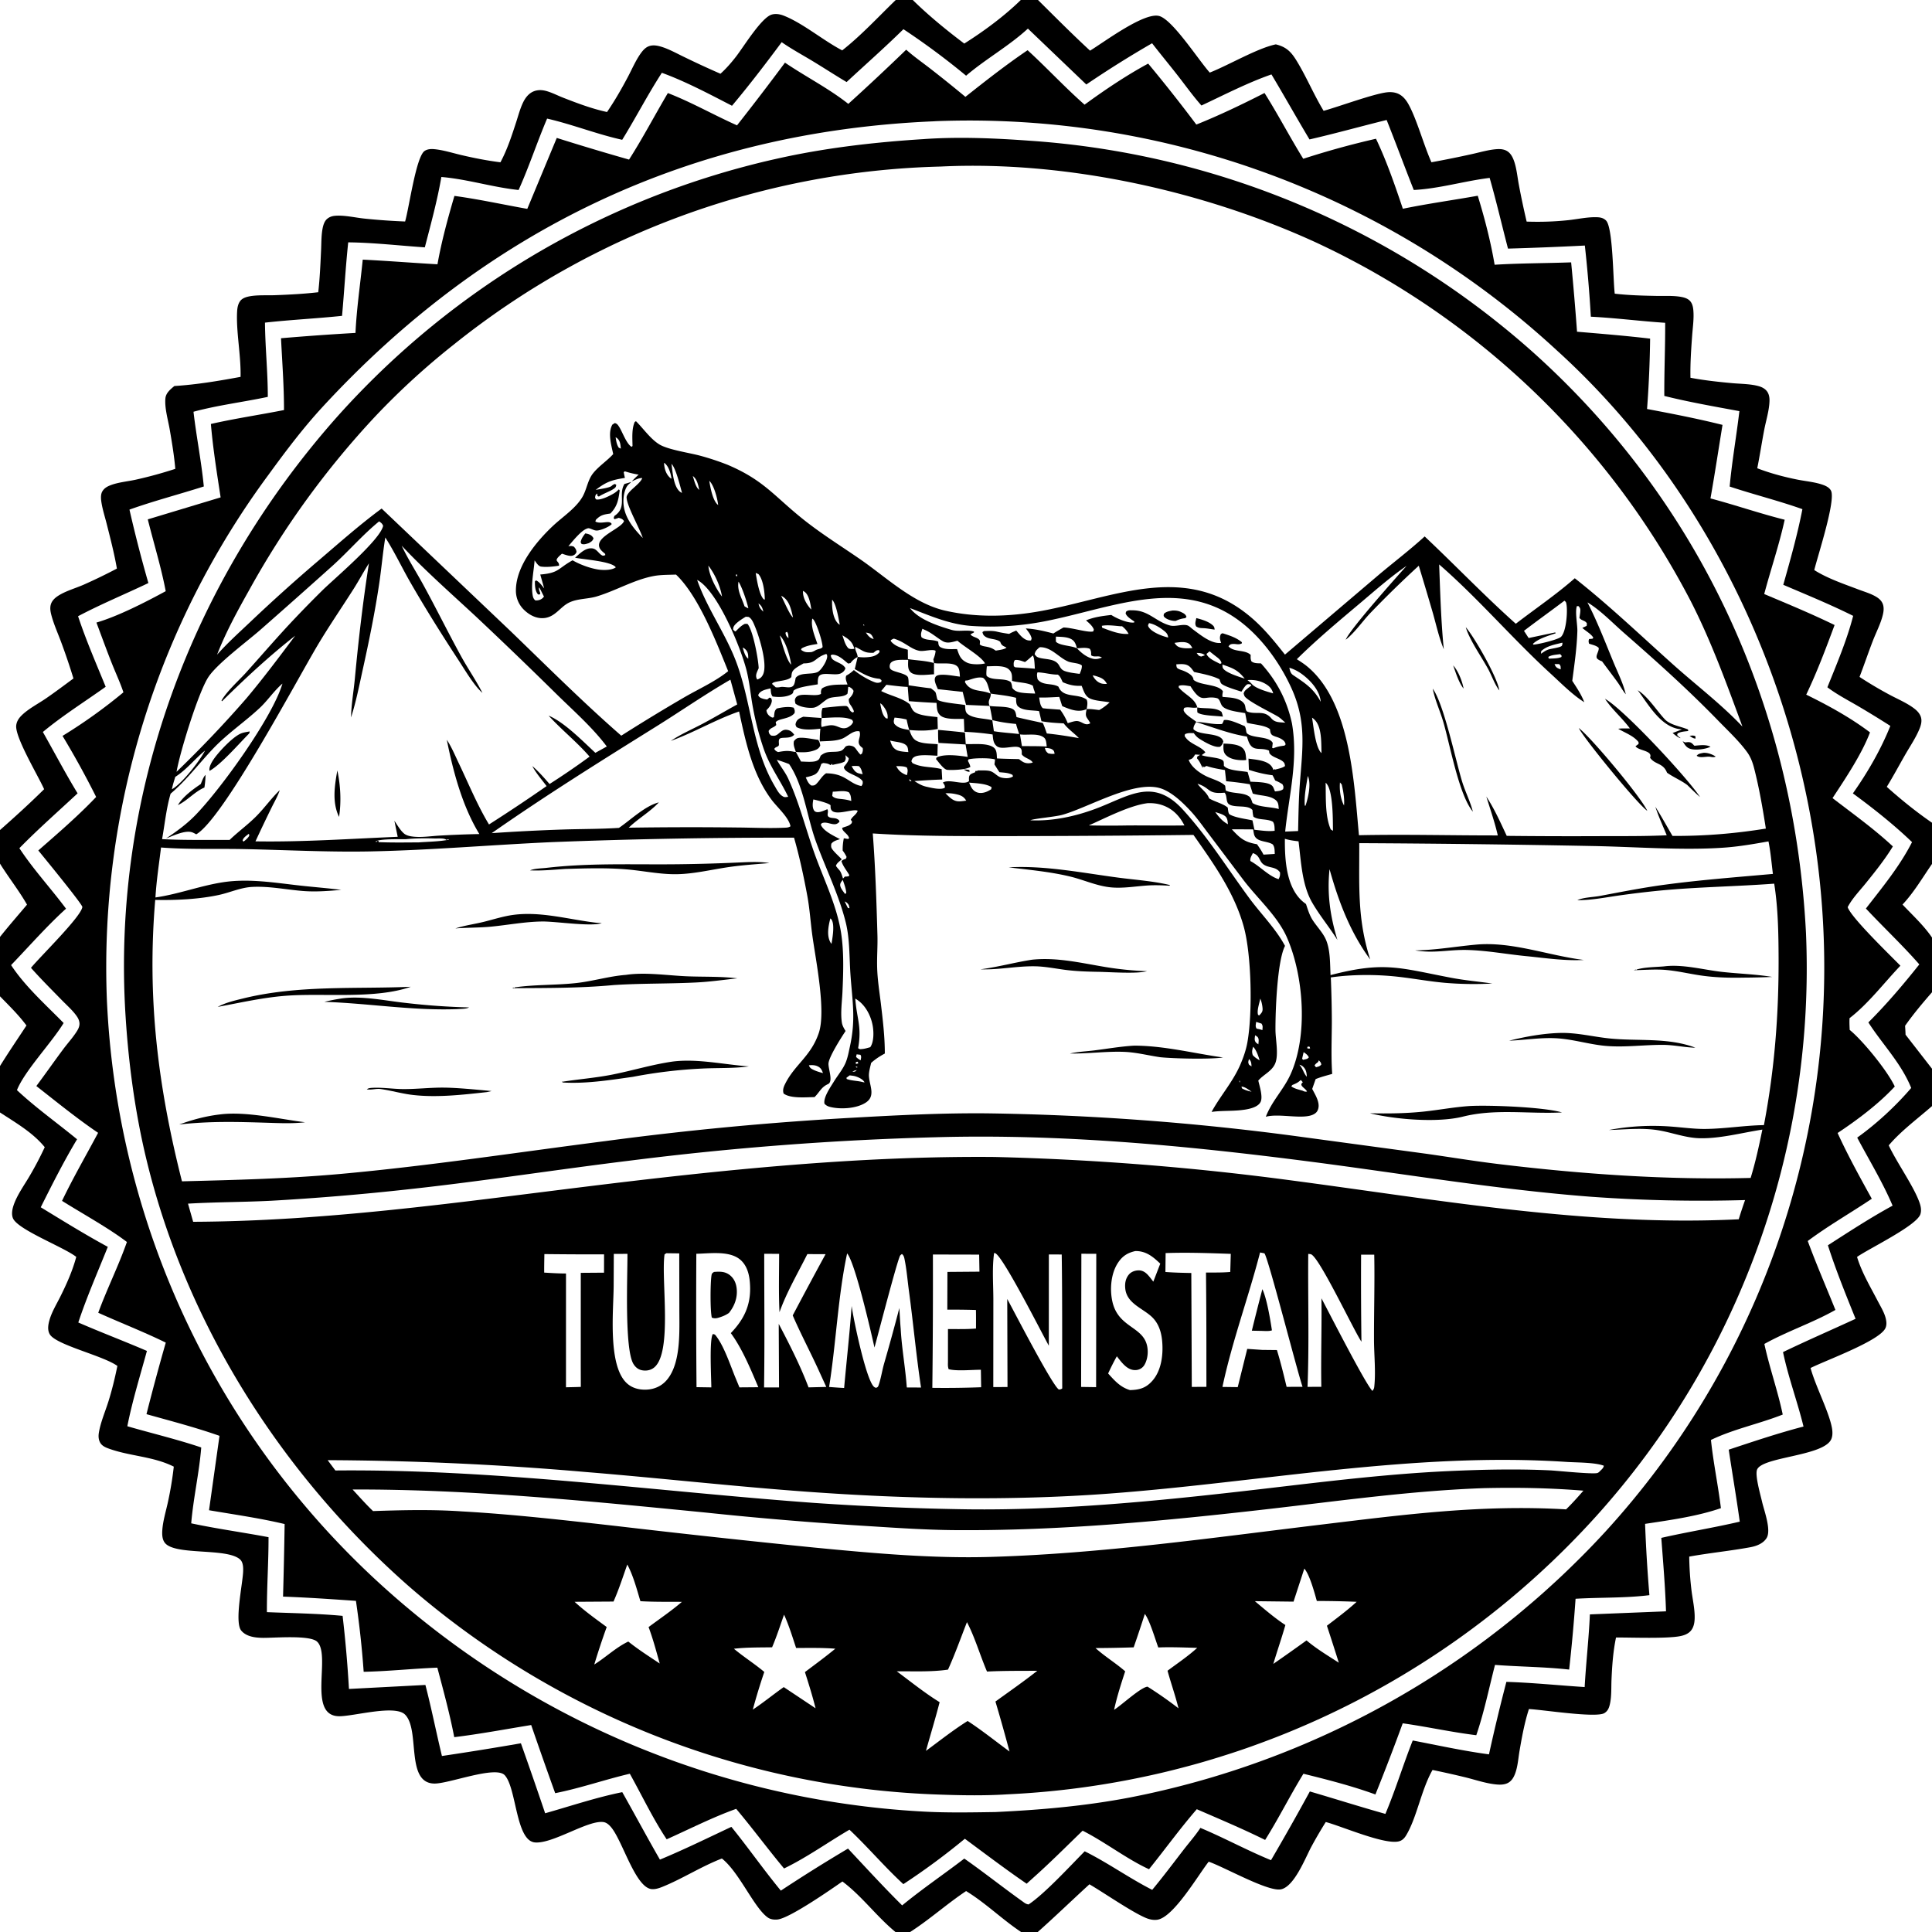 <svg xmlns="http://www.w3.org/2000/svg" viewBox="0 0 256 256"><path d="M118.691 0h2.257c2.069 2.04 4.5 4.027 6.823 5.773 2.588-1.632 5.3-3.63 7.49-5.773h2.281c2.279 2.26 4.538 4.534 6.895 6.712 1.818-1.101 7.123-5.095 9.134-4.598 1.779.438 5.242 5.855 6.729 7.505 2.549-1.008 6.31-3.234 8.754-3.74 1.327.322 1.981.927 2.695 2.08 1.334 2.153 2.312 4.544 3.637 6.727 2.061-.569 6.621-2.26 8.42-2.458.551-.06 1.14.004 1.63.28.535.3.912.795 1.204 1.323 1.097 1.985 2.01 5.383 3.032 7.67q2.677-.487 5.332-1.077c1.082-.235 2.267-.596 3.369-.663.478-.03.964.02 1.373.288s.657.716.828 1.163c.385 1.01.483 2.232.687 3.3q.459 2.436 1.028 4.85c1.854.065 3.661.007 5.506-.188 1.254-.132 2.636-.45 3.89-.387.432.022.797.115 1.117.427.937.915.928 7.87 1.161 9.698 1.828.215 3.686.263 5.525.298 1.071.02 2.256-.062 3.31.138.431.081.89.227 1.18.578.27.325.358.747.397 1.157.104 1.11-.076 2.295-.157 3.407-.134 1.848-.263 3.713-.222 5.566 1.822.342 3.672.544 5.518.713 1.14.104 2.463.092 3.559.41.44.129.856.354 1.113.745.22.337.29.747.283 1.144-.019 1.256-.457 2.628-.695 3.865-.328 1.7-.584 3.416-.927 5.113 1.698.657 3.544 1.15 5.328 1.506 1.102.219 2.327.316 3.384.696.406.145.839.36 1.052.757.681 1.271-1.768 8.696-2.209 10.531l.135.086c1.712 1.058 3.832 1.772 5.71 2.486.78.296 1.639.538 2.354.968.426.256.78.585.92 1.077.119.42.069.876-.03 1.294-.273 1.16-.883 2.318-1.314 3.43-.618 1.597-1.163 3.222-1.778 4.82q1.95 1.278 4.008 2.377c1.073.574 2.325 1.095 3.283 1.844.412.321.782.74.882 1.268.08.438-.027.874-.185 1.28-.475 1.216-1.28 2.392-1.93 3.522-.817 1.422-1.59 2.874-2.45 4.272 1.878 1.685 3.916 3.327 5.993 4.756v5.462c-1.24 1.792-2.41 3.797-3.907 5.38 1.315 1.393 2.835 2.788 3.907 4.371v7.251c-1.252 1.44-2.468 2.882-3.567 4.444.025.392.055.784.062 1.177l3.505 4.51v4.954c-1.882 1.649-4.12 3.294-5.732 5.204 1.095 2.334 3.39 5.52 4.11 7.676.155.465.237.964.085 1.441-.49 1.524-6.81 4.551-8.395 5.664l.055.177c.62 1.963 1.746 3.849 2.693 5.672.358.691.808 1.412 1.018 2.161.131.469.206 1-.018 1.45-.839 1.698-7.917 4.254-9.907 5.259l.05.174c.685 2.372 2.278 5.402 2.748 7.58.12.557.18 1.263-.108 1.784-1.21 2.18-9.268 2.236-9.796 3.982-.247.817.476 3.306.684 4.217.265 1.158 1.256 3.755.59 4.806-.455.72-1.341 1.055-2.142 1.203-2.68.494-5.415.757-8.104 1.244q.031 2.258.305 4.5c.15 1.208.462 2.54.414 3.755-.023.585-.15 1.206-.57 1.642-.358.372-.87.55-1.365.645-1.826.349-6.378.17-8.483.177-.386 1.86-.516 3.701-.598 5.593-.047 1.085.026 2.256-.231 3.313-.114.468-.28.848-.71 1.111-1.11.676-8.227-.457-10.002-.536-.578 1.788-.92 3.659-1.238 5.509-.167.976-.231 2.04-.563 2.97-.197.553-.491 1.082-1.041 1.342-.404.19-.87.215-1.31.184-1.384-.098-2.827-.597-4.17-.934q-2.217-.54-4.452-1l-.105.191c-1.423 2.617-2 6.171-3.392 8.475-.214.354-.472.637-.876.768-1.797.584-7.593-1.956-9.772-2.536q-.996 1.586-1.888 3.232c-.795 1.465-2.254 5.298-4.035 5.685-1.692.368-7.514-2.95-9.59-3.66-1.416 1.798-4.684 7.425-6.838 7.695-.53.067-1.051-.055-1.537-.265-1.889-.812-5.461-3.285-7.427-4.436-2.29 2.094-4.528 4.258-6.844 6.321H135.3c-2.53-1.685-4.677-3.827-7.285-5.423-2.545 1.693-4.825 3.76-7.416 5.423h-1.943c-2.495-2.048-4.444-4.757-7.032-6.695-1.546 1.077-7.008 4.877-8.602 5.04-.43.045-.915-.007-1.278-.26-1.797-1.258-3.71-5.828-5.96-7.717l-.13-.106c-2.772 1.072-5.223 2.682-7.898 3.76-.421.17-.905.328-1.366.298-2.2-.135-3.893-6.437-5.438-8.23-.253-.294-.568-.584-.964-.65-2.013-.335-6.736 2.903-9.108 2.691-2.554-.228-2.423-7.202-4-8.906-1.218-1.316-7.443 1.159-9.365 1.105-3.812-.106-1.81-7.096-3.843-9.137-1.346-1.353-6.805.236-8.744.216-4.27-.045-.998-8.133-2.921-9.89-.981-.896-5.663-.478-7.164-.496-.993-.012-2.19-.14-2.874-.958-.925-1.106.175-6.158.245-7.779.023-.534.024-1.266-.409-1.655-1.739-1.567-8.557-.493-9.943-2.175-.37-.45-.391-1.105-.358-1.659.076-1.251.492-2.571.755-3.799q.503-2.31.769-4.661c-2.77-1.385-5.842-1.368-8.671-2.41-.39-.142-.798-.332-1.034-.69-.251-.38-.3-.859-.236-1.3.2-1.378.852-2.88 1.275-4.223.49-1.557.864-3.12 1.192-4.718-1.924-1.386-8.141-2.777-8.963-4.201-.33-.571-.207-1.276-.036-1.879.305-1.077.956-2.134 1.454-3.136.841-1.689 1.606-3.409 2.095-5.235-1.66-1.303-7.766-3.603-8.39-5.123-.229-.559-.077-1.257.115-1.801.46-1.3 1.353-2.538 2.053-3.722a44 44 0 0 0 2.046-3.891c-1.593-1.956-3.844-3.233-5.928-4.602v-6.15c1.125-1.817 2.335-3.588 3.509-5.374l-.082-.108-.14-.179c-.992-1.282-2.16-2.416-3.287-3.578v-7.872c1.155-1.453 2.383-2.856 3.58-4.275-1.063-1.863-2.442-3.599-3.58-5.434v-4.452c1.986-1.75 3.966-3.55 5.847-5.411-.774-1.754-3.883-6.896-3.697-8.46.057-.48.298-.882.628-1.227.882-.921 2.253-1.612 3.315-2.343 1.233-.849 2.434-1.753 3.64-2.642q-.758-2.477-1.663-4.905c-.438-1.171-.98-2.371-1.287-3.58-.107-.425-.174-.887-.049-1.317.144-.495.517-.852.938-1.129.985-.648 2.29-1.007 3.375-1.478q2.259-.999 4.442-2.153c-.344-1.993-.87-4.016-1.366-5.979-.25-.989-.59-2.017-.715-3.03-.047-.386-.054-.874.154-1.222.236-.399.59-.615 1.012-.785 1.042-.421 2.31-.52 3.41-.762q2.657-.59 5.243-1.437c-.147-1.73-.436-3.458-.73-5.168-.22-1.284-.702-2.886-.58-4.174.07-.724.67-1.198 1.187-1.632 2.969-.188 5.85-.673 8.772-1.213.066-2.837-.601-6.012-.458-8.636.027-.5.105-1.003.408-1.414.273-.37.764-.53 1.195-.614 1.088-.212 2.317-.118 3.427-.16 1.899-.07 3.834-.173 5.72-.39.208-1.82.288-3.667.373-5.496.046-.964.022-1.999.202-2.948.081-.43.24-.961.584-1.26.349-.305.742-.41 1.197-.436 1.198-.071 2.535.25 3.731.377q2.705.283 5.423.388c.524-1.783 1.445-8.567 2.579-9.343.37-.254.849-.28 1.282-.24 1.19.11 2.43.51 3.596.783 1.717.402 3.425.737 5.174.957.908-1.695 1.49-3.496 2.084-5.316.288-.886.533-1.84.948-2.675.233-.468.56-.92 1-1.212.51-.34 1.125-.424 1.723-.315.833.152 1.74.64 2.536.951 1.899.741 3.838 1.475 5.834 1.904 1.033-1.509 1.924-3.066 2.778-4.68.564-1.067 1.093-2.321 1.826-3.274.26-.336.569-.637.978-.778.494-.169 1.025-.085 1.514.055 1.07.306 2.134.915 3.14 1.394q2.373 1.156 4.793 2.213c.76-.682 1.439-1.468 2.064-2.272 1.002-1.29 3.363-5.176 4.737-5.57.514-.148 1.069-.055 1.559.135 2.539.987 5.243 3.292 7.774 4.61C114.119 4.69 116.384 2.23 118.69 0m1.02 3.868c-2.442 2.405-5.021 4.673-7.531 7.005-1.54-.916-3.038-1.895-4.571-2.82-1.347-.812-2.74-1.564-4.03-2.464-2.117 2.852-4.301 5.705-6.583 8.425-2.98-1.537-6.148-3.223-9.295-4.367-1.87 2.885-3.448 5.953-5.254 8.878-3.378-.748-6.591-2.038-9.951-2.81-1.328 3.118-2.386 6.378-3.778 9.461-3.449-.36-6.768-1.433-10.234-1.724-.535 3.124-1.398 6.256-2.19 9.325-3.354-.225-6.796-.632-10.152-.663-.342 3.237-.525 6.496-.817 9.74-3.399.356-6.818.518-10.213.898.028 3.282.379 6.557.375 9.838-3.253.69-6.64 1.102-9.847 1.97.384 3.307 1.047 6.596 1.368 9.901-3.27 1.044-6.62 1.913-9.852 3.066q1.117 4.901 2.508 9.731c-3.108 1.483-6.27 2.785-9.318 4.396 1.054 3.18 2.391 6.252 3.66 9.348-2.747 1.959-5.737 3.836-8.325 5.992 1.531 2.7 2.987 5.482 4.602 8.129-2.572 2.4-5.255 4.753-7.714 7.267 1.877 2.856 4.152 5.291 6.18 8.015-2.557 2.32-4.885 4.985-7.279 7.478 1.875 2.846 4.584 5.244 6.964 7.674-1.607 2.636-5.163 6.328-6.187 8.892 2.476 2.322 5.34 4.351 7.966 6.512-1.748 2.907-3.294 5.977-4.812 9.01 2.929 1.784 5.87 3.612 8.886 5.244-1.326 3.312-2.789 6.637-3.91 10.023 3.009 1.311 6.08 2.47 9.093 3.768-.903 3.3-1.933 6.621-2.596 9.978 3.253.946 6.585 1.729 9.793 2.814-.268 3.366-1.046 6.69-1.328 10.051 3.39.724 6.839 1.194 10.245 1.836.008 3.313-.23 6.62-.215 9.933 3.331.137 6.71.181 10.03.493q.564 4.83.842 9.685l10.13-.53c.81 3.121 1.433 6.28 2.19 9.414q5.243-.777 10.464-1.685 1.645 4.623 3.213 9.273c3.376-.954 6.78-2.103 10.218-2.797 1.677 2.968 3.29 5.986 4.99 8.938 3.195-1.323 6.338-2.869 9.468-4.34 2.246 2.769 4.289 5.703 6.555 8.451q4.382-2.895 8.9-5.572c2.37 2.53 4.71 5.087 7.174 7.527 2.65-2.18 5.508-4.117 8.234-6.202 2.571 1.8 5.034 3.755 7.586 5.584.315.215.55.456.936.49 2.128-1.415 5.487-5.073 7.433-7.04 3.076 1.526 5.89 3.555 8.945 5.108 1.438-1.73 2.788-3.534 4.162-5.315.734-.952 1.567-1.89 2.224-2.894 3.163 1.324 6.179 2.978 9.355 4.279q2.642-4.515 5.145-9.107c3.34.977 6.664 2.032 10.013 2.974 1.343-3.185 2.348-6.512 3.621-9.727 3.347.642 6.727 1.387 10.103 1.837q1.057-4.825 2.307-9.604c3.458.103 6.92.466 10.372.687.177-3.212.552-6.419.692-9.629l10.087-.406c-.104-3.246-.38-6.494-.625-9.732 3.449-.788 6.959-1.346 10.396-2.15-.44-3.189-.986-6.356-1.46-9.539 3.283-1.09 6.56-2.192 9.909-3.064-.805-3.3-2.028-6.557-2.716-9.865 3.177-1.53 6.413-2.934 9.614-4.411-1.29-3.197-2.617-6.459-3.666-9.742 2.802-1.8 5.648-3.66 8.572-5.25-1.301-3.079-3.12-6.059-4.69-9.017 2.564-1.83 5.105-4.187 7.155-6.579-1.33-3.291-3.787-5.749-5.677-8.685 2.445-2.443 4.6-4.985 6.752-7.687-2.247-2.569-4.748-4.91-7.078-7.403 2.187-2.822 4.488-5.604 6.113-8.8-2.37-2.284-5.182-4.516-7.839-6.456 1.941-2.757 3.712-5.807 4.964-8.943q-2.12-1.356-4.29-2.632c-1.362-.795-2.791-1.534-4.052-2.485 1.238-3.076 2.59-6.253 3.417-9.464-3.014-1.504-6.164-2.791-9.261-4.116.938-3.32 1.876-6.633 2.534-10.023-3.175-1.128-6.446-1.934-9.638-2.996.304-3.333.895-6.663 1.288-9.991-3.304-.613-6.688-1.2-9.948-2.016-.02-3.231.13-6.46.114-9.69-3.283-.216-6.567-.642-9.848-.808q-.274-4.725-.795-9.429-5.089.26-10.183.406c-.814-3.114-1.543-6.277-2.431-9.37-3.35.413-6.684 1.427-10.053 1.602-1.224-3.081-2.365-6.196-3.595-9.276-3.413.843-6.795 1.79-10.222 2.578-1.71-2.855-3.333-5.76-5.042-8.615-3.17 1.105-6.235 2.698-9.276 4.12-1.099-1.234-2.077-2.607-3.093-3.91-1.135-1.458-2.32-2.88-3.448-4.341a141 141 0 0 0-8.718 5.464l-7.738-7.405c-2.504 2.309-5.59 4.018-8.19 6.24q-3.988-3.301-8.304-6.162"/><path d="M112.407 13.764a320 320 0 0 0 7.669-7.179c1 .9 2.135 1.685 3.198 2.511q2.355 1.83 4.648 3.738c2.685-2.13 5.402-4.26 8.24-6.181 2.57 2.35 4.937 4.919 7.548 7.217 2.632-1.923 5.565-3.9 8.43-5.442q3.294 3.957 6.38 8.078c2.988-1.194 6.163-2.717 9.036-4.185 1.797 2.851 3.355 5.85 5.132 8.719a112 112 0 0 1 9.636-2.655c1.41 2.95 2.52 6.178 3.561 9.278 3.281-.68 6.624-1.135 9.925-1.726.916 2.978 1.717 6.072 2.235 9.143 3.369-.208 6.766-.195 10.14-.316q.444 4.59.78 9.19c3.228.273 6.468.536 9.685.917q-.057 4.668-.406 9.323c3.353.63 6.686 1.278 9.998 2.106-.53 3.25-1.02 6.5-1.594 9.743 3.297.876 6.522 1.993 9.832 2.825-.729 3.33-1.837 6.555-2.712 9.845 3.129 1.318 6.273 2.619 9.325 4.107-1.163 3.136-2.315 6.202-3.758 9.224 2.927 1.437 5.841 3.033 8.45 5-1.072 2.852-3.28 6.152-4.963 8.707 2.69 2.073 5.511 4.084 7.993 6.404-1.048 1.719-2.349 3.345-3.614 4.908-.807.997-1.782 1.999-2.374 3.138.464 1.393 5.67 6.409 6.986 7.762-2.167 2.274-4.257 5.04-6.737 6.95-.03.52-.003 1.035.019 1.555 1.757 1.434 5.028 5.46 5.972 7.5-2.114 2.294-4.977 4.439-7.574 6.16 1.345 2.953 2.96 5.87 4.53 8.712-2.811 1.887-5.772 3.571-8.487 5.6 1.134 3.072 2.444 6.095 3.668 9.133-3.043 1.72-6.365 2.808-9.416 4.507.678 3.144 1.775 6.2 2.434 9.355-3.094 1.228-6.526 1.92-9.511 3.366.316 3.013.948 6.02 1.32 9.036-3.154 1.093-6.75 1.581-10.048 2.083q.177 4.73.572 9.447c-3.202.4-6.553.282-9.784.478q-.326 4.7-.85 9.382c-3.242-.363-6.565-.37-9.825-.62-.803 3.105-1.438 6.28-2.48 9.316-3.257-.394-6.493-1.121-9.747-1.576q-1.734 4.743-3.619 9.428c-3.114-1.13-6.326-1.951-9.538-2.745-1.771 2.878-3.278 5.916-5.075 8.771-2.964-1.471-6.022-2.753-9.055-4.072-2.213 2.552-4.21 5.319-6.33 7.952-2.88-1.306-5.856-3.626-8.797-5.106-2.166 2.093-4.284 4.224-6.534 6.228l-.882.797c-2.784-1.903-5.478-3.953-8.191-5.955q-3.908 3.232-8.148 6.013c-2.49-2.287-4.68-4.892-7.142-7.214-2.88 1.684-5.665 3.69-8.667 5.138-2.16-2.592-4.165-5.314-6.34-7.9-3.124 1.118-6.183 2.677-9.212 4.035-1.817-2.725-3.28-5.82-4.882-8.689-3.319.78-6.541 1.913-9.89 2.576q-1.622-4.504-3.181-9.03c-3.39.552-6.787 1.192-10.195 1.608-.597-3.1-1.432-6.16-2.24-9.209-3.256.125-6.502.482-9.761.548q-.334-4.719-1.025-9.4c-3.22-.224-6.432-.447-9.659-.563q.136-4.806.21-9.615c-3.285-.785-6.687-1.26-10.018-1.83l1.387-9.858c-3.16-1.116-6.448-1.966-9.675-2.872q1.203-4.76 2.558-9.48c-2.926-1.434-5.978-2.616-8.949-3.956 1.158-3.17 2.683-6.198 3.798-9.377-2.362-1.813-5.987-3.813-8.596-5.45 1.465-3.058 3.185-6.022 4.779-9.018-2.82-1.907-5.501-4.101-8.185-6.197 1.211-1.62 2.368-3.279 3.576-4.901.602-.808 1.317-1.576 1.841-2.436.152-.249.275-.526.298-.82.029-.374-.116-.736-.32-1.04-.537-.795-1.346-1.496-2.016-2.184-1.377-1.413-2.78-2.805-4.089-4.283 1.245-1.512 6.639-6.77 6.807-8.057.043-.328-5.244-6.772-5.835-7.496 2.616-2.286 5.267-4.57 7.664-7.088q-2.067-4.134-4.454-8.091 4.241-2.597 8.068-5.774c-.422-1.27-.998-2.496-1.494-3.739-.727-1.82-1.393-3.67-2.082-5.505 2.837-.822 6.53-2.715 9.181-4.158-.603-3.18-1.593-6.37-2.377-9.516l9.652-2.912c-.494-3.23-1.015-6.471-1.29-9.728 3.193-.727 6.47-1.207 9.687-1.845.005-3.164-.24-6.355-.395-9.516q4.929-.42 9.867-.703c.15-3.225.64-6.494.962-9.712 3.303.162 6.6.43 9.902.617.541-3.045 1.373-6.093 2.246-9.06 3.226.435 6.447 1.147 9.654 1.717l3.908-9.4q4.769 1.502 9.577 2.87c1.837-2.872 3.407-5.885 5.143-8.815 3.112 1.205 6.105 2.916 9.163 4.279q3.237-4.11 6.355-8.309c2.744 1.864 5.795 3.41 8.393 5.464m11.38 2.307C91.57 17.415 64.462 30.346 42.715 53.95c-2.59 2.812-4.903 5.888-7.15 8.975q-.687.93-1.354 1.873t-1.314 1.9-1.273 1.928-1.233 1.955q-.606.983-1.19 1.979-.586.996-1.15 2.004t-1.107 2.029-1.063 2.05q-.522 1.031-1.021 2.073-.5 1.042-.977 2.094t-.932 2.114-.888 2.133-.842 2.151-.797 2.168-.752 2.186-.705 2.2-.658 2.214q-.318 1.11-.612 2.228-.294 1.117-.565 2.24t-.518 2.252-.47 2.262-.422 2.271-.375 2.28-.326 2.287-.279 2.294-.23 2.299-.181 2.303-.133 2.307q-.054 1.153-.085 2.308-.03 1.155-.035 2.31t.012 2.31q.02 1.156.062 2.31.057 1.36.148 2.719.09 1.358.214 2.714.123 1.356.28 2.708t.346 2.7.412 2.692.478 2.68.543 2.668.608 2.654.673 2.638.737 2.621q.385 1.306.8 2.602.417 1.297.865 2.582.448 1.286.927 2.56t.989 2.536 1.05 2.512 1.113 2.486q.57 1.235 1.172 2.457.6 1.221 1.231 2.428t1.291 2.397 1.35 2.365q.688 1.174 1.406 2.331.717 1.157 1.463 2.296.745 1.14 1.518 2.26t1.573 2.222 1.627 2.183q.827 1.082 1.68 2.143t1.732 2.1 1.782 2.059 1.833 2.014q.928.995 1.88 1.968.953.973 1.929 1.922.976.95 1.974 1.874.92.851 1.858 1.682t1.894 1.642 1.929 1.6 1.963 1.558q.99.768 1.996 1.515t2.028 1.472 2.06 1.428 2.09 1.383 2.119 1.338q1.066.657 2.147 1.291 1.08.635 2.175 1.245t2.201 1.198q1.108.587 2.227 1.15 1.12.564 2.25 1.102 1.132.539 2.275 1.053t2.296 1.004 2.318.953 2.337.904 2.357.853 2.374.802 2.391.75q1.2.362 2.407.699t2.421.647 2.435.594 2.447.541q1.226.258 2.457.489 1.232.231 2.469.435 1.236.205 2.476.382t2.485.329 2.49.275 2.497.221q1.25.097 2.5.167c3.225.188 6.5.122 9.732.075 5.994-.282 11.907-.796 17.811-1.925q1.126-.22 2.248-.46 1.121-.242 2.237-.506 1.117-.263 2.228-.55 1.11-.285 2.216-.593 1.105-.307 2.204-.637t2.19-.68q1.093-.352 2.177-.725t2.162-.767 2.147-.81 2.13-.852q1.06-.437 2.112-.895 1.052-.457 2.095-.936 1.042-.478 2.075-.978 1.033-.499 2.056-1.018 1.023-.52 2.035-1.059 1.012-.54 2.014-1.099 1.001-.56 1.991-1.139t1.969-1.178 1.945-1.217 1.92-1.255 1.895-1.293q.94-.656 1.869-1.33.927-.675 1.842-1.368.914-.693 1.815-1.403t1.786-1.44 1.758-1.474 1.728-1.508 1.698-1.543 1.667-1.577 1.635-1.609 1.603-1.64q.794-.83 1.57-1.673.922-1.009 1.819-2.04t1.768-2.084q.87-1.053 1.715-2.127t1.663-2.168q.819-1.095 1.61-2.21.79-1.114 1.553-2.247.763-1.134 1.499-2.286.734-1.152 1.44-2.321.707-1.17 1.384-2.357t1.325-2.39 1.266-2.422 1.205-2.453 1.145-2.481 1.083-2.51q.526-1.26 1.021-2.534t.959-2.56.894-2.582q.431-1.296.831-2.603t.766-2.623.701-2.641.636-2.658.571-2.672q.268-1.34.504-2.686t.438-2.698.371-2.707.304-2.716q.136-1.36.238-2.723t.17-2.727.102-2.73q.035-1.367.036-2.733t-.032-2.733-.1-2.73c-1.395-28.6-14.019-57.108-35.335-76.42q-1.031-.952-2.086-1.879-1.054-.926-2.131-1.827t-2.176-1.774-2.218-1.72-2.26-1.666q-1.14-.82-2.3-1.61t-2.338-1.554q-1.178-.762-2.375-1.495t-2.412-1.437-2.446-1.378-2.479-1.317-2.51-1.257-2.54-1.195-2.57-1.131-2.595-1.07-2.622-1.004-2.645-.941-2.667-.876q-1.339-.421-2.688-.81t-2.707-.744q-1.358-.356-2.724-.678t-2.74-.61-2.754-.544-2.766-.476q-1.387-.222-2.778-.409t-2.787-.34q-1.395-.153-2.794-.272-1.398-.119-2.8-.203-1.4-.085-2.804-.135t-2.806-.067q-1.404-.016-2.807.003-1.404.018-2.807.07-.168.007-.336.02"/><path d="M133.344 237.766c-3.22.199-6.467.118-9.688-.005q-1.195-.048-2.387-.122-1.193-.074-2.384-.173t-2.38-.222-2.373-.274-2.368-.323-2.36-.373q-1.179-.2-2.353-.423-1.174-.224-2.342-.473t-2.332-.522-2.32-.572q-1.158-.298-2.308-.62-1.151-.323-2.295-.67-1.143-.346-2.28-.717-1.135-.371-2.263-.766-1.128-.394-2.247-.813-1.12-.419-2.23-.86-1.11-.443-2.21-.909-1.101-.465-2.192-.954-1.09-.488-2.17-1t-2.148-1.046q-1.07-.535-2.126-1.092-1.058-.556-2.103-1.136t-2.078-1.18-2.052-1.224q-1.02-.623-2.027-1.267-1.006-.644-1.999-1.31-.992-.665-1.97-1.351-.979-.687-1.942-1.394-.964-.707-1.912-1.434t-1.881-1.474-1.85-1.513T53.959 210c-16.697-14.751-29.261-34.527-34.53-56.253-1.53-6.304-2.408-12.86-2.805-19.331-1.786-29.128 8.677-57.286 27.933-79.06q.727-.817 1.47-1.62.744-.802 1.504-1.59t1.534-1.56q.775-.773 1.565-1.53t1.595-1.498 1.625-1.467 1.653-1.434 1.68-1.4 1.71-1.368q.86-.675 1.735-1.333.874-.658 1.761-1.298.888-.64 1.787-1.263.9-.623 1.812-1.228t1.835-1.191 1.86-1.155q.934-.568 1.88-1.118.947-.55 1.904-1.08t1.924-1.042 1.944-1.004 1.964-.965 1.983-.926 2-.887 2.019-.846q1.013-.414 2.034-.807t2.05-.766 2.064-.725q1.036-.353 2.079-.684t2.092-.643 2.104-.601 2.115-.56 2.127-.517 2.136-.475c6.03-1.274 12.218-1.967 18.364-2.347l.068-.007c4.608-.311 9.357-.107 13.96.23q1.15.078 2.299.18 1.148.102 2.293.228t2.289.275 2.282.323 2.275.37 2.267.416 2.258.463 2.249.51q1.12.266 2.236.556t2.225.602q1.11.313 2.212.648 1.103.336 2.199.694t2.183.739q1.088.38 2.167.784 1.08.403 2.151.828 1.071.426 2.133.874 1.063.447 2.115.916t2.096.96q1.042.492 2.075 1.004 1.032.513 2.054 1.046 1.022.534 2.032 1.089t2.009 1.13 1.985 1.171 1.96 1.212 1.935 1.253 1.909 1.292 1.881 1.332 1.854 1.37 1.825 1.408 1.796 1.445q.89.732 1.765 1.482t1.734 1.519c22.172 19.942 34.555 47.17 36.066 76.87q.056 1.314.08 2.629.025 1.315.018 2.63-.007 1.316-.047 2.631-.039 1.315-.11 2.628t-.174 2.625-.238 2.62q-.135 1.309-.301 2.614-.167 1.304-.365 2.605t-.427 2.596-.49 2.584q-.262 1.29-.554 2.572t-.615 2.558-.677 2.542-.739 2.525-.8 2.506-.86 2.486q-.444 1.238-.92 2.465-.475 1.226-.98 2.441-.504 1.215-1.038 2.417t-1.097 2.391-1.154 2.364-1.212 2.335-1.268 2.305-1.323 2.273-1.379 2.241-1.432 2.207-1.485 2.171-1.538 2.135-1.588 2.096q-.808 1.04-1.64 2.058-.832 1.019-1.689 2.017-.856.999-1.736 1.976-.93 1.03-1.884 2.035t-1.933 1.988-1.982 1.94q-1.004.957-2.03 1.89t-2.075 1.839-2.12 1.787-2.164 1.734-2.206 1.68-2.247 1.626-2.286 1.569-2.325 1.512-2.36 1.454-2.397 1.396-2.43 1.336-2.462 1.275-2.493 1.214-2.523 1.152-2.55 1.09-2.576 1.025-2.601.963-2.624.897-2.645.832-2.665.767-2.683.7-2.7.634-2.714.567q-1.36.267-2.728.5-1.367.233-2.739.432-1.372.2-2.749.365t-2.757.296-2.763.228q-1.384.096-2.769.16M83.704 63.791c.301-.308.596-.62.924-.9a12 12 0 0 1-1.83-.438l-.153.111c.047.256.097.508.159.761-1.771.282-2.448.51-3.877 1.59.475-.105 1.833-.257 2.13-.538a1.1 1.1 0 0 1 .417-.251l.184.114c-.043.24-.049.318-.257.476-.483.368-1.429.669-2.041 1.079l-.178-.065-.054-.345c-.246.227-.233.237-.281.572l.126.213c.66.145 1.886-.498 2.442-.838a3.3 3.3 0 0 0 .588-.492l.11.142c-.17 1.275-.322 2.128-1.239 3.062-.867.13-1.28.182-1.918.835l-.066.228c.761.415 1.919-.261 2.164.338-.322.375-1.443.822-1.92.852-.299.019-.502-.096-.771-.197-.323-.122-.397-.156-.724-.004-.742.345-1.786 1.639-2.327 2.282l-.053.092.053-.092c.305-.043.458-.058.742.068.233.275.274.335.345.686-.125.26-.197.362-.485.478-.391.159-1.06-.126-1.45-.246-1.353 1.148-.326.825-.39 1.593-.745.115-1.625.219-2.373.119-.38-.051-.646-.537-.863-.823-.105 1.444-.478 3.057-.276 4.497.046.33.117.608.388.814.18-.007.252-.003.439-.045.276-.061.539-.242.69-.476-.225-.402-.39-.815-.635-1.208-.102.196.088.58.153.797l-.086.14c-.2-.004-.187.042-.302-.114-.303-.41-.34-1.13-.326-1.628l.142-.127c.459.2.77.683 1.084 1.061l-.52-1.837c2.433-.198 2.284-.74 4.139-1.805l.143-.08c.958.556 2.26 1.039 3.356 1.217.663.108 1.819.124 2.371-.282-.526-.809-4.337-1.045-5.398-1.278.582-.508 1.272-1.238 2.096-1.245.461-.004.687.201.99.515.16.166.267.294.471.412.174.099.263.026.445-.018l-.013-.17c-.26-.226-.614-.486-.748-.812-.611-1.482 2.892-2.512 3.247-3.543-.237-.301-.347-.305-.7-.425a8 8 0 0 1-.549.18l-.128-.137.098-.291c1.774-1.164.448-2.8 1.34-4.243.306-.073.6-.166.898-.264q-.074.077-.151.152c-.062.06-.131.11-.194.168-.518.484-.685 1.497-.695 2.172-.03 2.025 1.24 3.568 2.568 4.94-.431-1.328-2.083-4.174-2.15-5.36-.016-.302.324-.685.52-.891.42-.44 1.381-1.146 1.554-1.689-.439-.045-.992.274-1.395.441M93.86 74.948c.108 1.33 1.011 3.052 1.809 4.095l.053.081-.053-.081c-.215-1.355-.958-3.017-1.81-4.095m116.421 4.82.063.049c1.306 2.537 2.346 5.245 3.432 7.882.568 1.38 1.308 2.847 1.65 4.292-.393-.445-.705-1.05-1.054-1.541-.685-.964-1.42-1.891-2.112-2.851q.213.08.418.172c-.337-.12-.706-.219-.986-.449-.405-.332.214-.988.146-1.471-.308-.326-.871-.409-1.284-.565-.06-.28-.082-.34.008-.608l.45-.043.112-.137c-.28-.5-1.027-.9-1.456-1.298q.289-.134.576-.272l.03-.325c-.135-.225-.272-.278-.503-.385-.244-.112-.301-.133-.49-.34.046-.295.104-.6.12-.897.016-.317-.032-.444-.243-.67l-.212.003c-.268.767.089 2.446.063 3.323-.065 2.206-.389 4.392-.674 6.577.594.918 1.2 1.804 1.59 2.831-1.6-1.014-3.056-2.502-4.453-3.781-5.08-4.651-9.573-9.95-14.775-14.474.142 3.765.244 7.482.614 11.234-.63-1.52-.986-3.158-1.432-4.74q-.92-3.168-1.882-6.323-3.31 3.037-6.426 6.275c-1.05 1.109-2.07 2.607-3.256 3.53.53-1.351 6.65-8.21 8.067-9.79-2.184 1.499-4.206 3.3-6.231 5.005-2.83 2.385-5.682 4.763-8.314 7.367.474.303.959.612 1.392.972 5.74 4.766 6.188 15.397 6.84 22.349 6.123-.13 12.272.036 18.398.028-.396-1.734-.994-3.448-1.519-5.149 1.075 1.636 1.875 3.438 2.704 5.206q6.123.066 12.245.038c2.982-.012 5.976.025 8.954-.114-.512-1.26-1.087-2.483-1.506-3.78.793 1.261 1.52 2.575 2.27 3.863 4.19.026 8.235-.302 12.371-.971-.418-2.68-.881-5.377-1.557-8.006-.203-.79-.465-1.496-.952-2.16-1.08-1.471-2.511-2.803-3.781-4.111-4.068-4.187-8.144-7.833-12.53-11.67-1.506-1.318-3.115-3.006-4.822-4.026zm-89.766.756.063.051c1.199 1.548 3.682 2.343 5.479 2.88 1.01.301 2.016-.06 2.998.23l-.003.119-.459.243c.205.367.9.383 1.19.754.125.159.052.402.041.592.255.213.589.24.906.302.504.099.799.222 1.22.521.385-.085 1.147-.144 1.416-.406-.459-.25-.653-.25-.824-.758-.53-.454-1.425-.3-1.985-.699-.268-.19-.299-.3-.38-.595l.203-.134c.577-.022 1.15-.062 1.716.074.546.132 1.087.216 1.642.3l-.154.09c.321-.236.712-.376 1.075-.536.3.352.613.77.993 1.037.309.218.602.323.968.27l.08-.264c-.126-.533-.445-.896-.77-1.322 1.272.07 2.422.346 3.65.67.429-.287.884-.535 1.33-.794 1.065-.008 3.353.74 3.965.509l.062-.258c-.21-.51-.633-.831-1.03-1.197 1.095-.453 2.179-.582 3.346-.718.699.459 2.199 1.117 3.032 1l.03-.12c-.353-.255-.915-.579-1.11-.97-.085-.17-.042-.155.02-.36.286-.215.519-.164.865-.163 2.123.002 3.084 1.524 4.962 2.013.712.186 1.687-.245 2.337.002.202.078.538.41.726.546.988.72 2.405 1.914 3.69 1.755-.12-.347-.225-.648-.096-1.01.08-.224.048-.149.288-.27.928.3 1.791.56 2.557 1.19l-.007.159c-.459.234-.753.03-1.23.075-.296.027-.365.101-.533.31.699.813 2.233.408 2.94 1.144-.016.327-.029.529.095.84.345.292.836.254 1.269.277 2.096 2.302 3.45 4.908 4.102 7.94.862 4.939-.39 9.483-.895 14.346l1.711-.073c.048-2.053.075-4.13.226-6.179.35-4.73.937-8.261-1.118-12.774-1.348-2.961-3.391-5.906-5.849-8.054-8.065-7.047-17.414-2.69-26.428-.864q-1.257.26-2.529.433-1.272.174-2.552.26t-2.565.085-2.564-.09c-2.897-.227-5.383-1.348-8.049-2.358zm19.404 3.829c-.013.221-.007.443-.006.664.421.508 1.913.524 2.618.816l.171.072c.49.506 1.004.96 1.665 1.236.64.267 1.012.239 1.645-.008-.473-.343-.97.032-1.427-.303-.003-.335.016-.576-.186-.864-.503-.204-1.16-.09-1.697-.061-.073-.3-.194-.678-.39-.919-.514-.633-1.648-.585-2.393-.633m-26.266 2.688a2.75 2.75 0 0 0-.963.822l-.308.062c-.618-.5-1.286-1.185-2.125-1.182l-.184.095c.067.294.136.46.4.635.538.359 1.224.474 1.552 1.069-.097.318-.289.513-.582.668-.796.423-2.725-.35-3.005.557-.092.3-.08.599-.08.909-.78.158-2.686.34-3.213.849-.07.29-.053.352-.332.504-.66.358-1.718.375-2.442.256-.244-.318-.215-.68-.264-1.073-.555.142-1.31.244-1.6.803-.02.037-.03.079-.044.118.172.304.348.362.687.465.163.049.342.069.51.094l.302-.257.205.063c.144.273.123.428.024.714-.12.352-.374.629-.63.889.006.284.172.582.396.761.149.12.214.145.373.225l.22-.05.026-.233c.046-.397.052-.669.373-.93.677-.148 1.54-.29 2.22-.099.133.314.17.37.119.703-.642.839-2.123.686-2.506 1.224l.078.362c-.346.384-.726.316-1.013.791.055.353.065.358.324.605.328.047.528.07.82-.12.078-.051.248-.198.317-.255.317-.263.555-.443.993-.374.46.071.672.297.94.64-.519.603-1.617.269-1.92.528-.245.21-.026.786-.15.927-.186.212-.37.124-.582.428.183.261.222.288.515.416.803-.142 1.237-.213 2.055-.047.167.034.103.023.295.032l.687 1.276c.566.002 1.505.114 2.026-.082.407-.153.417-.342.584-.707.498-.403.861-.477 1.5-.497.242-.008.48-.01.72-.037.606-.066.716-.218 1.088-.684.249-.11.4-.143.665-.093.414.078.536.205.775.543.163.23.314.427.51.628l.197-.111c.115-.294.157-.441.104-.755-1.097-.752-.1-1.347-.426-2.21-.822-.17-1.51.632-2.231.944-.865.374-2.088.333-3.029.396-.01-.568.03-1.123.076-1.688-.95.097-2.291.257-3.15-.21-.146-.269-.182-.338-.062-.648.166-.431.56-.56.953-.732l2.43.17c-.021.368-.108.85.002 1.196.421-.093.942-.255 1.373-.234.842.041 1.245.656 2.108.272.355-.236.53-.328.692-.722l-.115-.247c-.976-.547-2.95-.281-4.06-.265-.006-.445-.06-.915.13-1.328.394-.049 2.95-.349 3.191-.24.385.174.309.721.86.842l.101-.16a3.3 3.3 0 0 0-.42-.79c-.232-.334-.256-.439-.262-.834.311-.357.575-.608.63-1.088-.168-.297-.31-.382-.605-.543l-.11.058a9 9 0 0 1-.089.857c-.513.553-1.863.31-2.568.668-.63.319-1.28 1.135-1.985 1.2-.707.063-1.788-.095-2.345-.55-.022-.118-.086-.36-.066-.488.199-1.249 2.632-.292 3.455-.799-.019-.296-.016-.446.118-.713.886-.609 2.343-.49 3.394-.53-.135-.403-.333-.779-.164-1.177a4.7 4.7 0 0 0 .906-.645l.102-.092c.753.605 1.772 1.23 2.671 1.582.37.146.603.147.963-.009l.027-.229-.237-.184c-1.322-.112-2.184-.655-3.306-1.288za5.7 5.7 0 0 0 1.804-.026c.43-.081.835-.266 1.097-.625l-.066-.241c-.379-.022-.455.122-.749.348-.56.017-.99-.013-1.483-.292-.302-.171-.61-.332-.915-.498-.104.29.199.777.267 1.104zm6.654.296c1.15.181 2.335.202 3.458.519q-.005.746.001 1.492c-.8.025-2.442.305-3.087-.258-.45-.395-.342-1.118-.338-1.661-.639.016-1.798-.106-2.278.373-.125.123-.18.34-.175.512.006.227.077.335.255.451.49.32 2.054.493 2.187 1.032.08.326.066.674.07 1.008.984.139 1.97.298 2.96.4.156.135.489.352.591.515.109.172.195.928.297 1.006.499.383 2.9.552 3.634.695.028.388-.008.887.306 1.16.754.653 2.336.591 3.299.861l.208 1.447c1.119.188 2.23.242 3.353.375-.143-.444-.3-.887-.417-1.338-1.056-.096-2.101-.243-3.131-.504-.115-.629-.208-1.269-.375-1.885.85.144 2.433.003 3.123.453.368.24.358.632.451 1.03 1.153.285 2.32.525 3.48.782.216.443.366.923.532 1.386 1.431.142 2.83.367 4.246.617-.652-.699-1.419-1.171-2.006-1.953-.993-.055-1.974-.101-2.952-.29l-.317-1.334c-.85-.144-2.103-.02-2.775-.62-.3-.268-.257-.774-.272-1.145-1.086-.287-2.243-.394-3.354-.556-.35-.702-.346-1.58-1.019-2.09-.684-.164-1.386.14-2.043.334l-.303.028-.058.197c.717 1.319 1.99 1.008 3.203 1.448l.22.083c.028.708-.464.828-.156 1.63l-3.114-.136q-.239-.859-.448-1.725l-3.294-.359c-.146-.365-.425-.899-.406-1.301.007-.165.069-.338.203-.437.546-.403 2.438.013 3.132.076-.038-.386-.034-.989-.291-1.293-.57-.675-2.166-.366-3.004-.485l-.138-.021-.091-.481c.156-.394.265-.716.3-1.14-.405-.27-1.527.099-2.093.007-1.173-.189-1.954-1.18-3.433-1.62-.149.038-.285.132-.42.206l.025.145c.558.679 1.425.89 2.237 1.118zm41.67.721c.014.171-.007.365.094.512.406.599 2.168 1.129 2.857 1.348l.066.05-.066-.05c-.922-1.161-1.577-1.388-2.95-1.86M37.426 90.58c-1.117.95-1.937 2.222-3.009 3.223-2 1.869-4.219 3.344-6.132 5.344-1.938 2.025-3.521 4.19-5.678 6.02-.578 1.97-.768 4.009-1.13 6.023 2.972.153 5.971.091 8.947.105l.077-.075c1.128-1.07 2.378-1.972 3.479-3.085 1.076-1.089 1.989-2.38 3.083-3.432-.246.779-.721 1.574-1.08 2.313q-1.093 2.22-2.132 4.468c6.273.102 12.58-.345 18.846-.604l-.439-2.126c.372.534.796 1.3 1.295 1.707.354.29.91.372 1.355.411 1.046.093 2.169-.08 3.217-.144q2.694-.16 5.393-.212c-2.252-3.685-3.474-8.277-4.314-12.492.638.968 1.102 2.094 1.602 3.139 1.28 2.676 2.453 5.546 3.989 8.083q3.867-2.464 7.63-5.085c-.626-.847-1.407-1.725-1.892-2.657.836.715 1.563 1.556 2.287 2.38q2.71-1.728 5.303-3.627c-1.67-1.936-3.712-3.544-5.43-5.435 2.123.903 4.499 3.367 6.197 4.93l1.514-.838c-1.894-2.535-4.482-4.792-6.734-7.012q-5.242-5.166-10.605-10.206c-3.316-3.082-6.74-6.086-9.84-9.39.818 1.746 1.877 3.387 2.805 5.076 1.74 3.166 3.332 6.413 5.071 9.58.898 1.637 1.977 3.186 2.822 4.846-1.068-.903-2.334-3.057-3.123-4.263-2.232-3.411-4.389-6.837-6.42-10.371-1.131-1.968-2.105-4.047-3.326-5.956-.327 2.002-.5 4.035-.797 6.043-.569 3.84-1.354 7.667-2.19 11.456-.467 2.115-.887 4.283-1.552 6.345.03-1.701.349-3.473.508-5.177.48-5.113 1.067-10.166 1.861-15.24-.71 1.117-1.332 2.293-2.045 3.413-1.571 2.469-3.235 4.895-4.734 7.407-2.749 4.609-12.535 23.043-16.103 25.087a5 5 0 0 0-.454-.234c-.936-.403-2.63.442-3.548.783 1.375-.913 2.69-1.865 3.85-3.048 3.321-3.386 10.253-12.971 11.575-17.472l.048-.07zm121.223 3.158-.115.021c-.53.09-1.157-.144-1.615.042-.054.145-.121.221-.06.379.208.54 1.22 1.098 1.676 1.48 1.135.034 2.256.376 3.389.273.125-.181.174-.302.244-.507.675-.176 2.109.536 2.75.784.243.297.15.82.331.978.772.673 2.938.336 3.396 1.257l-.076.651c.193.068.098.072.264.007.46-.176.887-.246 1.373-.303l.147-.165c-.078-.342-.208-.478-.504-.674-.256-.17-.591-.284-.883-.372-.297-.133-.462-.152-.596-.469-.055-.132-.072-.36-.094-.496-.596-.533-2.224-.615-3.039-.853l-.243-1.274c-.828-.168-2.611-.309-3.085-1.007-.233-.343-.27-.892-.68-.987-1.675-.391-1.925.817-3.349-1.364l-.136-.212c-.491-.068-1.049-.21-1.53-.055l-.044.183c.722.954 2.165 1.438 2.479 2.683m-14.655.218c-1.018.46-1.965.127-2.948-.266q-.151-.061-.3-.133l-.386-1.211c-.886.038-1.784.106-2.67.077.092.473.115 1.1.5 1.424l.529.057 1.755.129a8 8 0 0 1 1.007 1.791c.36-.1.921-.32 1.292-.278.634.071 1.039.697 1.698.287-.472-.896-.757-.76-.477-1.877.543-.035 1.118.07 1.66.126.53-.288.934-.615 1.382-1.013-.792-.163-1.798-.181-2.526-.479-.736-.3-.907-1.041-1.187-1.717-.969.041-1.63-.105-2.506-.48-.164-.331-.332-.817-.657-1.002-.924.004-1.773-.282-2.687-.3-.123.317-.045.56.003.888.613.912 1.937.492 2.776 1.01.61 1.568 2.547.837 3.731 1.71.184.409.07.828.01 1.257m-25.46 1.132c-.086.32-.163.495-.034.817.531.621 1.226.67 1.985.827.15.38.3.815.574 1.127.66.75 2.253.65 3.195.757l-.041 1.522c-.738-.025-2.39-.211-3.029.145-.288.16-.332.299-.422.588l.142.24c1.169.608 2.438.462 3.69.76l.178.044.077 1.374q-1.842.066-3.68.207c.529.339.982.616 1.603.753.6.132 1.89.461 2.42.127.043-.326-.089-.418-.254-.686.922-.53 2.715.422 3.459-.19 0-.186-.023-.442.025-.62.095-.35.5-.423.797-.559.012-.34.19-.038.346-.237.494.018 1.295-.049 1.748.126.535.206.856.716 1.438.838.481.101 1.057.12 1.475-.169l-.056-.195c-.519-.3-1.15-.302-1.737-.364-.234-.336-.445-.689-.663-1.035.034-.219.06-.434.077-.654-.633-.22-2.85-.204-3.52-.003l-.073.195c.146.271.263.483.325.788-.523.393-2.378.451-3.045.4-.48-.037-1.166-1.042-1.505-1.428l.073-.21c1.034-.524 2.99-.254 4.123-.08q-.146-.823-.279-1.647l-3.59-.209c-.067-.565-.046-1.155-.057-1.724q1.784.153 3.564.35l.103 1.525c1.055.059 2.799-.182 3.683.447.462.328.417.951.454 1.461.97.056 1.946.063 2.917.089.187.147.377.292.588.401.377.196.845.185 1.24.052-.32-.516-1.09-.558-1.46-1.084 0-.149.01-.328-.01-.477-.155-1.16-2.492.07-3.306-.61-.478-.399-.481-.974-.545-1.545q-1.863-.275-3.744-.352l-.065-1.705c-.842-.035-2.523.134-3.162-.504-.45-.449-.413-1.032-.46-1.625q-1.837-.077-3.668-.231l-.15-1.886c-.943-.034-1.894-.176-2.831-.28l-.684.825c1.183.62 2.792.913 3.803 1.77.129.287.255.617.463.854.571.649 2.36.721 3.188.833l.044 1.564c-1.32.28-2.435.251-3.776.147-.162-.45-.25-.933-.359-1.398a10 10 0 0 0-1.591-.246m-29.647 3.084c1.271-.865 2.784-1.517 4.147-2.236 1.571-.83 3.094-1.742 4.652-2.593l-.903-3.284c-3.38 1.956-6.59 4.186-9.902 6.25-7.34 4.576-14.632 9.129-21.725 14.087q4.79-.329 9.587-.486c2.42-.075 4.859-.054 7.274-.212 1.562-1.068 3.446-2.91 5.282-3.379-1.134 1.24-2.761 2.152-3.99 3.355q7.127-.111 14.253-.028c2.06.011 4.163.125 6.218.036.339-.014.688.009.964-.198-.219-1.163-1.736-2.497-2.452-3.44-2.568-3.376-3.485-7.712-4.36-11.769-3.113 1.07-5.963 2.785-9.045 3.897M27.25 99.375l-.08.078c-1.364 1.112-2.448 2.536-3.946 3.488-.16.542-.344 1.087-.448 1.643 1.304-.705 3.698-3.763 4.395-5.131zl.126-.144zm147.376 40.879.124.246-.101.227c-.201.147-.32.231-.463.44l.191.249c.3-.085.496-.111.704-.358-.051-.297-.12-.335-.331-.558zm-9.96 2.305-.136.048zl.058-.175zm48.522 7.172a31.4 31.4 0 0 1 8.231-.456c1.504.109 3.06.333 4.566.316 2.578-.028 5.158-.465 7.743-.508 1.411-7.399 1.971-14.627 1.944-22.15-.012-3.25-.07-6.629-.581-9.844-5.044.378-10.118.435-15.153.918q-2.77.273-5.525.666c-1.811.263-3.567.61-5.408.61.755-.378 2.12-.404 2.983-.566 2.849-.536 5.697-1.099 8.57-1.486 4.754-.64 9.583-1.004 14.36-1.432-.182-1.425-.3-2.907-.587-4.31-1.943.344-3.885.684-5.855.825-5.525.396-11.936-.117-17.566-.214q-15.4-.3-30.802-.378c.027 5.636-.301 9.95 1.452 15.41-2.657-3.598-4.197-7.692-5.392-11.963-.339 3.3.086 6.219 1.047 9.38-1.048-1.667-2.333-3.218-3.321-4.909-1.39-2.378-1.491-5.48-1.832-8.16-.62-.074-1.21-.148-1.81-.335-.018 2.642.148 6.219 2.21 8.17.184.172.387.325.588.475.24.721.46 1.46.87 2.106.56.881 1.404 1.715 1.799 2.679.567 1.387.507 3.144.584 4.63 7.125-1.859 9.146-.948 15.998.357 1.801.343 3.623.5 5.436.76q-3.153.173-6.298-.095c-2.084-.185-4.138-.574-6.215-.804-2.87-.318-6.028-.318-8.886.089q.127 2.96.137 5.924c-.01 2.288-.115 4.576.048 6.861-.733.213-1.486.399-2.192.689l-.457 1.3c.379.751 1.058 1.773.789 2.658-.102.335-.272.53-.576.697-1.388.76-4.569-.157-6.359.335.8-2.084 2.31-3.545 3.233-5.528 2.38-5.115 1.811-13.107-.439-18.237-1.234-2.814-3.872-5.13-5.731-7.566l-4.623-6.134c-.775-1.016-1.514-2.083-2.383-3.022-1.015-1.097-2.394-2.434-3.818-2.966-3.48-1.301-9.652 2.45-13.205 3.446-.984.276-3.74.49-4.239.723 2.9.138 5.857-.494 8.563-1.493 4.43-1.635 7.637-4.291 11.642.072 3.305 3.601 5.952 7.864 8.847 11.787 1.518 2.056 3.498 4.026 4.695 6.28-1.042 2.033-1.284 8.739-1.264 11.188.01 1.237.456 3.269-.05 4.419-.447 1.02-1.536 1.431-2.226 2.236.161.733.67 2.226.266 2.902-.439.735-1.81.938-2.597 1.02-1.276.134-2.595.053-3.86.23l.101-.182c1.18-2.095 2.77-3.886 3.723-6.116.394-.92.725-1.86.908-2.846.717-3.873.57-11.615-.46-15.368-1.242-4.53-4.01-8.404-6.674-12.19q-12.393.147-24.788.158c-5.931-.002-11.777.03-17.703-.353.344 4.492.489 8.97.618 13.472.042 1.446-.08 2.89-.037 4.336.046 1.559.294 3.134.486 4.681.262 2.22.533 4.434.53 6.674-.67.359-1.243.73-1.814 1.242-.121.546-.328 1.213-.291 1.772.081 1.258.914 2.618-.42 3.487-1.208.787-3.302.924-4.699.58-.326-.081-.526-.18-.768-.423-.198-.815.822-2.255 1.239-2.936.487-.797 1.185-1.629 1.547-2.48.287-.674.429-1.48.585-2.193.8-3.66.311-5.971.064-9.574-.153-2.24-.079-4.658-.621-6.848-.92-3.716-2.708-7.246-3.997-10.847-1.156-3.229-1.578-7.278-3.505-10.132a19 19 0 0 0-1.63-.567c.462.847 1.115 1.63 1.512 2.496 1.43 3.117 2.278 6.508 3.416 9.731 1.195 3.387 2.86 6.699 3.51 10.248.484 2.642.38 5.639.258 8.316-.059 1.285-.273 2.758-.075 4.031.065.416.274.759.49 1.113-.587.879-2.138 3.32-2.259 4.242-.089.685.686 2.454-.076 2.794-.905.405-1.112 1.077-1.782 1.723-1.132.003-3.163.218-4.094-.475-.165-.514.028-.944.268-1.408 1.276-2.463 3.367-3.58 4.392-6.609.989-2.92-.409-9.698-.847-12.886-.242-1.759-.351-3.545-.672-5.291-.466-2.535-1.047-5.232-1.759-7.708q-16.088-.036-32.163.593c-7.951.36-15.923 1.06-23.876 1.224-5.631.117-11.218-.19-16.841-.304-3.65-.075-7.357.07-10.997-.212-.268 2.195-.613 4.413-.74 6.62 3.051-.436 5.947-1.561 8.999-2.023 3.416-.516 6.87.085 10.273.459 1.78.195 3.57.332 5.345.56-1.714.148-3.413.286-5.133.142-2.216-.184-4.428-.65-6.66-.535-1.533.079-2.927.74-4.41 1.063-2.623.57-5.76.721-8.444.658-1.096 13.018.352 24.684 3.543 37.29 7.044-.18 14.078-.35 21.1-.988 11.731-1.066 23.313-2.847 34.987-4.342q16.673-2.231 33.47-3.136c5.688-.319 11.402-.594 17.1-.542q10.28.143 20.532.899t20.441 2.123L189 152.881c3.177.45 6.343.973 9.528 1.358 11.052 1.337 22.305 2.134 33.44 1.843.652-2.109 1.108-4.244 1.554-6.404-2.711.413-5.648 1.226-8.392 1.14-1.813-.057-3.628-.765-5.418-1.054-2.17-.351-4.346-.095-6.524-.033M124.576 22.07q-1.09.028-2.179.077-1.089.05-2.177.122t-2.174.166-2.17.21-2.166.254-2.16.298-2.154.342-2.146.386-2.138.429q-1.067.225-2.129.472t-2.118.516-2.108.559-2.096.6q-1.045.312-2.084.644-1.038.333-2.07.686t-2.055.728-2.04.77-2.025.81-2.007.852-1.99.892-1.97.933-1.952.972-1.932 1.012-1.91 1.051-1.89 1.09-1.866 1.127-1.843 1.165-1.819 1.203-1.794 1.239-1.769 1.276-1.742 1.31-1.715 1.347q-2.768 2.184-5.372 4.561-2.603 2.378-5.028 4.937-2.446 2.611-4.725 5.37t-4.382 5.653-4.021 5.915q-1.92 3.02-3.647 6.154c-1.572 2.796-3.083 5.56-4.25 8.552 1.36-1.534 2.892-2.908 4.38-4.318a227 227 0 0 1 8.965-8.07c2.763-2.355 5.537-4.823 8.46-6.977l17.08 16.241c4.834 4.662 9.61 9.439 14.673 13.855q4.174-2.655 8.45-5.142c1.879-1.078 4.024-2.049 5.715-3.404-1.554-3.829-3.907-9.95-6.91-12.8-.964.038-2.011.014-2.958.192-2.623.494-5.026 1.952-7.579 2.712-1.178.35-2.504.265-3.617.799-1.168.56-1.79 1.824-3.175 2.04-1.032.16-1.996-.306-2.735-.999a3.53 3.53 0 0 1-1.152-2.687c.026-3.213 2.721-6.454 4.927-8.526 1.274-1.197 3.08-2.359 3.932-3.901.541-.98.66-2.165 1.367-3.052.754-.947 1.847-1.641 2.667-2.544-.242-1.165-.746-2.797-.11-3.906l.321-.206c.316.075.429.273.598.539.421.663.948 2.212 1.62 2.607l.13-.1c-.011-1.008-.127-2.254.293-3.192l.165-.101c.974.969 1.908 2.335 3.07 3.059 1.163.725 4 1.123 5.447 1.517q1.842.5 3.62 1.199c4.81 2.04 6.162 4.143 9.999 7.209 2.418 1.933 5.028 3.553 7.57 5.308 3.493 2.411 7.057 5.866 11.3 6.82 4.167.936 8.44.805 12.626.047 9.741-1.764 19.357-6.705 28.179 1.102 1.575 1.393 2.884 3.025 4.183 4.668l12.473-10.609c2-1.684 4.112-3.285 6.039-5.05 4.053 3.817 7.923 7.862 12.075 11.57 2.601-2.004 5.347-3.86 7.814-6.029 4.526 3.557 8.758 7.61 13.051 11.45 3.08 2.753 6.304 5.188 9.164 8.2-2.091-5.658-4.124-11.306-6.883-16.685q-.503-.966-1.026-1.921-.522-.956-1.064-1.9-.541-.945-1.102-1.878-.56-.933-1.14-1.855t-1.179-1.831-1.215-1.807-1.252-1.781q-.636-.885-1.288-1.756-.654-.871-1.324-1.729-.671-.858-1.359-1.702-.688-.843-1.393-1.673t-1.427-1.645-1.46-1.615q-.74-.8-1.494-1.585-.755-.785-1.525-1.554-.77-.77-1.556-1.523-.787-.753-1.588-1.49-.801-.738-1.617-1.458-.816-.721-1.647-1.425-.83-.704-1.675-1.39-.845-.687-1.704-1.357t-1.731-1.321-1.758-1.285-1.783-1.25-1.809-1.212-1.833-1.176-1.857-1.138-1.879-1.1-1.901-1.06-1.923-1.022-1.943-.983-1.963-.943c-15.046-6.944-33.419-10.975-50.006-10.151M81.571 57.935c.084.5.133.953.42 1.386l.272.122c-.054-.532-.068-1.055-.53-1.404-.051-.039-.108-.07-.162-.104m6.415 3.392c.042.72.225 1.446.779 1.96.092.084.118.09.216.14-.097-.645-.339-1.548-.85-2.002-.044-.038-.097-.065-.145-.098m.99.135c.147 1.053.252 3.054 1.168 3.725.078.058.143.084.226.123-.24-.86-.81-3.268-1.394-3.848m2.821 1.61c.183.552.374 1.484.851 1.84-.137-.662-.274-1.415-.851-1.84m2.186.639c.139.869.456 2.673 1.177 3.21-.091-.843-.544-2.631-1.177-3.21m-43.746 5.372c-2.186 1.782-4.086 3.999-6.19 5.897q-4.779 4.29-9.605 8.526c-1.767 1.539-5.596 4.385-6.8 6.16-1.323 1.948-3.816 10.037-4.248 12.603 3.25-3.137 6.305-6.34 9.268-9.749 2.255-2.681 4.346-5.489 6.453-8.285-3.447 2.701-6.58 5.613-9.696 8.686l-.062-.086-.057.097c.602-1.199 2.365-2.773 3.285-3.794 2.188-2.429 4.304-4.905 6.56-7.273q1.794-1.89 3.652-3.719c1.632-1.584 7.608-6.642 7.969-8.472-.12-.313-.268-.4-.529-.59m47.242 7.085.093.182.118-.004-.043-.239zm2.654-.254c.144.876.451 2.902 1.07 3.501l.136.029c-.009-.945-.201-2.645-.841-3.373zm-7.76.926c1.263 3.644 3.63 6.923 5.051 10.537 2.154 5.476 2.169 11.575 5.2 16.729.249.424.552 1.028.958 1.318q.1.07.205.131c.208.117.423.045.652.027l-.056-.118c-1.106-2.274-2.441-3.971-3.27-6.476a39 39 0 0 1-1.427-5.683c-.256-1.507-.4-3.058-.78-4.54-.764-2.979-3.83-10.498-6.533-11.925m5.486.228c-.22 1.171.44 2.177.794 3.269.172.106.32.192.508.268-.205-.921-.815-2.75-1.302-3.537m8.546 1.223c-.061.815.396 1.648.903 2.267.069.085.115.128.196.21-.098-.67-.276-1.84-.832-2.303-.091-.076-.159-.11-.267-.174m-2.902.651c.344.617 1.124 2.529 1.574 2.872-.23-.991-.461-2.231-1.415-2.79q-.079-.043-.159-.082m6.76.523c-.049.944.063 2.418.768 3.129.113.114.121.111.24.18-.147-.774-.477-2.803-1.008-3.309m97.03.131c-1.775 1.344-3.593 2.638-5.358 3.992l.618.952 3.52-.743.07.11c-.946.333-2.287.69-3.023 1.409l.065.097c.602-.015 3.296-.666 3.665-1.037.7-.705.893-3.413.705-4.36-.048-.241-.063-.263-.263-.42m-106.787.363c.12.516.244.723.643 1.084-.119-.491-.215-.77-.643-1.084m-1.688 1.758c-.467.29-1.505.9-1.644 1.445-.021.08-.019.166-.028.249.122.14.142.199.322.26.389-.39.73-.769 1.234-1.01l.343.006c.72.785 1.445 4.671 1.486 5.873l-.072.16c-.162.37-.362.743-.215 1.153.023.067.066.126.099.188.376-.138.587-.293.764-.665.642-1.344-.506-5.02-1.051-6.315-.188-.446-.414-1.098-.869-1.318zm8.818.247c-.231 1.076.345 2.346.681 3.365-.733.116-1.445.218-2.102.59l-.067.18c.474.372.814.345 1.383.305a2.2 2.2 0 0 0 .494-.22c.217-.13.412-.164.648-.234.198-.06.13-.04.323-.198.008-.692-.76-3.064-1.193-3.638-.045-.06-.111-.1-.167-.15m6.743.803.07.13.088-.03-.084-.13zm37.872-.198c-.074.172-.178.264-.086.448.351.704 1.765 1.247 2.508 1.43q.059.014.117.023c-.053-.428-.2-.605-.536-.876-.54-.435-1.308-.92-2.002-1.025m-6.257.355.05.254c1.119.407 2.294.908 3.502.813-.252-.462-.516-.733-.924-1.062l.031.064c-.84-.053-1.835-.23-2.659-.07m-23.773.39c-.121.398-.274.725-.11 1.132.624.466 1.487.25 2.206.574l.01.133c.025.224.045.44.246.57.59.379 1.56.277 2.24.285.305.856.446 1.375 1.328 1.796.591.282 1.745.258 2.377.105-.481-.929-2.725-2.18-3.646-3.006-.66.154-1.336.423-1.965.048-.84-.5-1.468-1.103-2.385-1.494-.103-.043-.201-.094-.301-.142m-18.145.52c.055.364.114.48.401.736-.032-.303.01-.637-.21-.855zm10.651-.017c.306.41.517.731 1.04.859-.142-.306-.264-.648-.611-.77-.142-.05-.282-.065-.429-.089m-11.411.385c.27.871.88 3.268 1.513 3.867-.127-1.037-.726-3.18-1.513-3.867m8.299-.028c.225.601.355 1.28.815 1.742.293.119.472.093.781.05-.287-.966-.75-1.276-1.596-1.791m44.01 1.008c.248.38.433.537.883.639.473.107 1.01.088 1.49.045-.236-.392-.38-.636-.867-.743-.47-.103-1.034-.01-1.506.06m51.385-.028c-.98.255-2.035.405-2.793 1.122-.01.11-.032.23-.022.34.293-.197.596-.416.928-.538.349-.129 1.632-.273 1.821-.506.064-.078.062-.193.093-.29zm-69.301.633c-.334.328-.512.424-.615.889.197.307.324.401.684.497.808.215 1.923.102 2.471.856.053.072.137.224.18.3.25.427.469.549.934.676.549.15 1.134.21 1.697.285.154-.374.307-.69.291-1.105-.383-.359-1.318-.317-1.84-.542-1.234-.532-2.15-1.852-3.629-1.888-.059-.001-.115.021-.174.032m-39.302.013c.168.51.29 1.146.737 1.48.005-.473.001-.863-.36-1.223-.16-.158-.177-.148-.377-.257m61.862.504-.407.344c.278.648 1.214 1 1.809 1.321l.178-.093c-.052-.453-.525-.735-.867-1.008zm-1.71.211c.228.296.24.398.615.478l.482-.17c-.32-.28-.673-.301-1.096-.308m-49.082.136c-1.574.5-1.286 1.243-3.007 1.251-.455.275-1.357.685-1.525 1.215-.058.181-.07.401-.089.59-.501.615-2.491.462-2.55.922l.485.443c.23.015.39.011.617-.037.55-.117 1.479.313 1.793-.308.122-.24.174-.65.232-.911.628-.778 2.068-.39 2.894-.766.502-.227 1.349-1.608 1.275-2.146-.026-.188-.008-.137-.125-.253m97.252.022c-.48.076-1.166.097-1.569.37.047.198-.001.128.108.233.495-.038 1.184-.003 1.627-.225l.026-.17zm-69.889.18c-.334.293-.663.606-1.022.867-.428-.125-.916-.354-1.35-.258-.195.294-.154.484-.136.822l.199.135c.863.06 1.731.105 2.593.187-.04-.416-.032-1.484-.284-1.753m19.018 1.171c.036.199.007.418.186.535.193.128.373.176.588.252.468.165 1.22.513 1.445.993.05.108.054.168.073.278.912.773 3.252.54 3.89 1.517-.026.21-.118.547-.043.74.902.092 2.31.073 2.879.93.223.336.074.916.46 1.044 1.189.396 2.163-.26 3.116.864.514.607 1.14.498 1.863.583-.313-.285-.615-.576-.97-.81-1.012-.594-3.621-1.854-4.328-2.573-.154-.158-.165-.283-.23-.489.109-.394.34-.523.642-.763l.38-.305-.077-.125c-.272-.043-.411-.11-.632.108-.225.22-.428.582-.61.844-.488-.18-2.506-.732-2.722-1.155-.075-.146-.125-.326-.175-.48-.952-.495-2.318-.744-3.373-.976-.368-.499-.625-.916-1.279-1.014-.353-.053-.728-.019-1.083.002M205.982 88c.174.399.27.482.686.649l.132.048c-.016-.348.043-.456-.218-.702zm-75.224.292c-.012.227-.13 1.167.002 1.287.719.648 2.302.216 3.113.759.178.12.225.61.258.81.293.403.678.548 1.158.624.61.097 1.252.102 1.87.13a2 2 0 0 0-.111-.394c-.084-.213-.131-.421-.184-.644-.736-.45-1.901-.387-2.764-.648-.007-.617.057-1.088-.44-1.536-.63-.568-2.096-.392-2.902-.388m40.085.19c.088.375.156.74.5.972 1.601 1.079 2.694 1.75 3.661 3.537-.112-1.322-1.067-2.496-2.054-3.326-.64-.538-1.298-.947-2.106-1.184m-26.064 1.014c.248.481.602.893 1.136 1.061.24.076.504.07.754.066-.322-.64-.743-.815-1.412-1.026a2.2 2.2 0 0 0-.478-.1m20.516.618c.223.18.418.341.61.556.511.573 2.08 1.005 2.8 1.206-.178-.61-.485-.952-1.038-1.271-.736-.425-1.538-.553-2.373-.492m-48.671 3.078c.139.622.253 1.59.79 1.993l.2.026c.07-.683-.234-1.223-.654-1.746a.9.9 0 0 0-.336-.273m57.228 1.904c.196 1.092.44 3.994 1.257 4.696-.056-1.33.081-3.467-.948-4.45-.148-.14-.161-.143-.309-.246m-15.362.58c-.17.306-.381.587-.347.95.828.91 3.637.354 3.952 1.627-.11.363-.148.43-.418.695-.746.173-2.121-.66-2.75-1.056-.3-.189-.544-.459-.746-.746-.407-.005-.795-.05-1.167.144-.046.284-.084.185.064.402.638.932 2.014 1.157 2.642 2q-.241.19-.492.366c.63.305 2.769.29 2.908.87.04.165.029.375.035.546.55.65 2.288.664 3.144.822l.368 1.28c.698.055 2.425.008 2.922.585.17.198.216.487.345.709.379-.05.77-.047 1.073-.304.067-.323.055-.337-.083-.639a4.8 4.8 0 0 0-.967-.502 17 17 0 0 0-.352-.699c-1.088-.13-2.092-.386-3.136-.715l-.055-1.489c.901.136 2.415.21 3.028.986.134.169.202.307.27.507l.242-.126-.055.099c.437-.124.996-.208 1.356-.483-.031-.3-.078-.447-.326-.64-.511-.398-1.421-.536-1.75-1.087l-.038-.314c-1.156-.524-2.164.273-2.735-1.254a9 9 0 0 1-.199-.612c-2.15-.314-4.6-1.26-6.733-1.921m-23.338 1.638.26 1.548c1.092.013 2.196-.009 3.286.059-.048-.37-.046-.928-.356-1.18-.784-.638-2.232-.294-3.19-.427m-17.206.807c.186.539.296.923.809 1.232.377.227 1.166.271 1.606.3-.068-.422-.02-.716-.392-.985-.487-.354-1.43-.362-2.023-.547m20.5.98c.119.386.137.45.437.716.315.076.536.095.859.06-.067-.317-.063-.42-.364-.599-.238-.14-.667-.166-.932-.177m19.926.868c-.316.458-.311.564-.867.717.364.97 1.449 1.742 2.363 2.184.758.367 1.884.639 2.476 1.247l.071.624c.856.453 2.413.222 3.153.839.194.162.31.59.398.824.89.57 2.443.493 3.479.794-.052-.511-.016-.888-.46-1.226-.795-.603-2.053-.512-2.988-.822l-.39-1.23a40 40 0 0 0-3.137-.403l-.158-1.478c-.83-.142-1.642-.271-2.44-.544l-.322.151-.31-.212.233.256-.187-.036-.065-.15c-.175-.396-.329-.698-.614-1.023l.048-.244.37-.216zm-46.347.094c.039.404.101.504-.124.855-.51.268-1.036.281-1.58.44l-.064-.073.043-.108-.261.203c-.042-.027-.08-.06-.124-.084-.26-.142-.535-.159-.823-.194l-.258.106-.059.168c-.191.536-.35 1.045-.913 1.299-.339.153-.737.237-1.097.332.198.421.33.805.725 1.072.319.019.462.008.697-.229.437-.438.736-1.035 1.266-1.381 2.613.007 3.023 1.38 4.698 1.684.172-.281.179-.301.158-.63-.552-.844-2.393-1.023-2.493-1.88.236-.351.667-.767.641-1.182zm.816 1.457c.255.425.45.817.96.959.166.046.337.077.507.106-.133-.447-.16-.734-.495-1.065a3.8 3.8 0 0 0-.972 0m5.913-.008c.324.632.698.922 1.35 1.184l.084-.02c.065-.414.157-.601-.031-.984-.43-.195-.937-.163-1.403-.18m54.538 1.306c-.202 1.25-.5 2.663-.399 3.928l.092.02c.356-1.043.788-2.908.307-3.948m-52.839.453.13.258.204-.061c-.113-.088-.187-.191-.334-.197m7.957.431c.238.517.407.998.958 1.251.488.225 1.087.103 1.549-.13.143-.072.281-.155.419-.237l.06-.272c-.692-.493-2.148-.539-2.986-.612m47.243.017c.05 1.922-.096 4.397.677 6.18l.295.19c-.018-1.395.038-5.406-.915-6.323zm1.901-.042c-.088.98.07 2.182.538 3.057.078-.923-.096-1.896-.307-2.794zm-18.877.173c.477.696 1.245 1.142 1.54 1.94.747.451 1.85.688 2.468 1.22.041.231.053.783.248.9.735.444 2.16.599 3.026.794l.264 1.246c.873.086 1.807.246 2.68.132-.024-.41.01-.848-.234-1.196-.785-.436-1.925-.18-2.586-.674a5 5 0 0 1-.122-.87c-.606-.759-2.347-.251-3.118-.778-.44-.302-.212-1.18-.588-1.528-2.322.218-1.76-.605-3.578-1.186m-48.33 1.052-.073.553c.254.319.695.369 1.095.408.512.05.94.114 1.433.268-.055-.486-.03-.746-.321-1.145-.596-.292-1.473-.09-2.134-.084m14.93.21c.559.544 1.05 1.112 1.9 1.072.285-.014.57-.056.853-.096-.338-.55-.71-.713-1.333-.85a5.2 5.2 0 0 0-1.42-.126m-17.505.815c-.089.463-.171 1.064.108 1.48.098.145.287.207.458.21.405.01.919-.245 1.288-.392.276.458-.33.945.49 1.136.041.009.32.038.353.042.304.036.455.078.701.276l.067.21c-.21.201-.363.329-.673.326-.567-.006-1.107-.362-1.666-.138l-.142.175c.311.869 1.759 1.515 2.544 1.94-.425.144-.872.236-1.147.615-.046.35-.047.5.177.788.353.454.82.843 1.208 1.27-.271.246-.698.523-.771.878.135.186.263.347.42.515.268.285.39.78.517 1.15.166-.158.082-.07.25-.268l.09.018.413-.043.079-.167c-.33-.582-.863-1.205-1.036-1.846.186-.192.334-.22.581-.307l.097-.242a4.4 4.4 0 0 0-.517-.844c-.017-.568.045-1.076.147-1.634l.563.094.14-.1c-.108-.568-.922-.883-.916-1.368.5-.219.906-.21 1.27-.646l.032-.234-.168-.184c.133-.257.228-.342.432-.54.224-.218.377-.366.489-.665-.622-.362-3.378.927-3.583-.367-.014-.087-.013-.266-.013-.358-.244-.301-1.823-.672-2.282-.78m44.326.494c-2.384.285-5.566 1.95-7.826 2.951q2.583.053 5.166.005c2.5-.016 5.007.04 7.505-.002-.684-1.34-1.66-2.311-3.132-2.752-.56-.168-1.13-.216-1.713-.202m-38.808.27h.146zm47.734.903c.484.672.942 1.223 1.684 1.622-.045-.38-.05-.813-.372-1.071-.342-.272-.902-.408-1.312-.551m2.199 2.293c1.117 1.216 1.7 1.702 3.334 1.978.317.452.614.886.865 1.379l1.49-.092c-.022-.438.015-.906-.27-1.265-.804-.522-2.246-.24-2.49-1.4a8 8 0 0 1-.097-.59zm-130.276.606c-.302.247-.694.48-.8.872l.114.157c.325-.242.547-.43.766-.773l-.022-.21zm20.835.707c-.622.016-3.596-.084-4.031.324l.17.037.026-.123.211-.03.012.18c1.775.074 3.551.044 5.326.033 1.328-.094 2.722-.108 4.027-.363l-.146-.06-.24.108.019-.007c-.26-.274-1.134-.183-1.54-.194-1.267-.035-2.574-.037-3.834.095m112.233 1.841c-.166.331-.41.67-.33 1.05l.22.128c1.137.674 2.215 1.842 3.443 2.254l.07.025c.178-.346.21-.502.194-.89-.546-.797-1.427-.559-2.145-1.035-.68-.452-.46-1.194-1.452-1.531m-54.35 3.539c-.197.289-.41.474-.312.854.089.348.421.74.627 1.03l.156-.151c-.049-.603-.277-1.164-.471-1.733m.255 2.863.416.846c.187.06.112.07.223.038-.061-.331-.088-.483-.358-.72-.078-.07-.188-.118-.281-.164m-1.898 2.252c-.239.966-.499 2.174-.022 3.109.062.121.103.163.181.26.117-.77.485-2.695-.064-3.292-.028-.03-.064-.052-.096-.078m60.966 1.125.046.104zm-57.66 9.501c.195 2.687.89 3.683.38 6.566.213.17.28.139.542.116.358-.031.715-.147 1.06-.242.492-.678.474-1.994.335-2.803-.23-1.338-.95-2.757-2.117-3.512q-.1-.064-.2-.125m53.666 0c-.11.6-.487 1.627-.287 2.167l.158.06c.303-.346.475-.474.428-.982-.037-.402-.137-.877-.299-1.245m-.549 3.086c-.032.348-.14.603.067.897.256.056.518.1.762.198.023-.38.092-.543-.121-.868zm-.14 1.772c-.031.355-.14.669.121.964.07.078.227.179.317.24.017-.319.125-.724-.117-.98-.068-.072-.235-.17-.322-.224m7.22.762h.13zm-.226.725-.107.22c.282.083.147.077.405.038l-.059-.213zm-7.256.036c-.119.48-.19.624-.046 1.108.283.308.553.484.916.689-.173-.547-.447-1.4-.87-1.797m6.697.712-.202.876.129.147c.184-.044.37-.086.552-.138l.213-.185c-.154-.341-.399-.49-.692-.7m-59.227.293-.079.345c.19.192.377.314.61.451.037-.286.136-.492-.034-.736zm51.98.628c-.084.37-.146.427.023.76l.323.21c-.035-.393-.024-.695-.346-.97m-52.092.405.007.238c.117-.022.224-.032.33-.086l-.102-.21zm-6.216.418c.143.383.306.458.68.637.361.17.8.297 1.185.396-.15-.42-.294-.709-.719-.903-.364-.166-.756-.168-1.147-.13m64.988-.07c.474.486.56 1.143.99 1.584-.027-.516-.089-.944-.477-1.318a.94.94 0 0 0-.513-.267m-58.8.267.141.108.14-.05c-.209-.105-.114-.107-.28-.058m53.206.144.092.038zm-53.41.385-.229.149.367-.052.233-.2zm-.585.61-.434.327.055.156c.692.25 1.434.218 2.146.415l.207.035c-.177-.389-.735-.653-1.136-.786-.27-.09-.556-.118-.838-.147m51.639.711c.014.201-.03.137.056.226l.026-.206zm8.133-.099-.084.078c-.297.266-.531.377-.895.528-.189.078-.121.046-.271.234.41.317 1 .429 1.492.577.23.108.336.159.589.112-.148-.377-.912-.703-.717-1.047.04-.07.107-.122.16-.183-.087-.101-.169-.218-.274-.299m-7.857.9c.106.287.086.226.344.347.332.155.649.233 1.006.305-.39-.254-.815-.607-1.282-.673zm-40.59 6.688q-10.107.269-20.189 1.04-10.082.77-20.113 2.04c-9.876 1.205-19.714 2.757-29.606 3.826q-8.983.991-18.005 1.504c-3.692.19-7.398.17-11.084.387l.684 2.405c17.496-.074 34.785-2.533 52.113-4.668 17.9-2.207 35.999-4.08 54.053-3.922q9.81.239 19.591 1.008 9.783.769 19.509 2.065c19.72 2.595 39.55 6.178 59.53 5.184q.393-1.282.841-2.546-10.233.294-20.444-.441c-12.501-.962-24.868-3.062-37.295-4.668-16.48-2.13-32.946-3.685-49.584-3.214m26.538 15.077c-1.056.238-1.74.676-2.336 1.6-.914 1.42-1.08 3.505-.705 5.134.851 3.7 4.559 3.183 4.672 6.5.022.629-.125 1.364-.464 1.902a1.4 1.4 0 0 1-.989.625c-.568.074-1.06-.145-1.487-.506-.435-.368-.802-.862-1.15-1.31a32 32 0 0 0-1.154 2.28c.874.961 1.608 1.814 2.895 2.2 1.222-.032 2.083-.25 2.94-1.204 1.208-1.344 1.472-3.415 1.335-5.16-.103-1.325-.476-2.551-1.502-3.45-1.246-1.091-3.192-1.728-3.396-3.62-.073-.682.024-1.32.466-1.863.309-.376.8-.556 1.28-.566.525-.01.913.239 1.26.615.252.276.48.585.709.88l.922-2.385c-.971-.925-1.876-1.685-3.296-1.672m-62.148.29-.24.15c-.489 3.213 1.097 13.032-1.4 15.007-.448.354-1.02.455-1.576.352-.508-.094-.873-.395-1.142-.828-1.217-1.963-.781-11.737-.799-14.6l-1.808.009-.02 4.352c-.036 3.242-.755 10.256 1.643 12.684.704.714 1.656.978 2.639.95 1.027-.03 1.962-.41 2.662-1.17.812-.884 1.23-2.11 1.455-3.27.392-2.01.306-4.191.305-6.233l-.013-7.382zm66.153-.02-.028 2.504c1.144.087 2.285.112 3.432.135l.063 15.095 1.938-.011-.004-3.284q.01-5.929-.052-11.857c1.067-.013 2.154.017 3.215-.08l.07-2.399c-2.875-.102-5.758-.204-8.634-.103m12.516-.082c-1.542 5.959-3.708 11.786-4.988 17.818l2.026.026 1.26-5.068 1.987.136 1.946.02c.493 1.612.891 3.238 1.285 4.876l2.11-.009c-.767-2.272-4.561-17.14-5.052-17.684zm-94.834.215c-.012.817-.034 1.637-.023 2.454.962.056 1.923.12 2.887.118l-.002 15.077c.655-.016 1.312-.023 1.966-.052l-.008-3 .003-12.111 3.08-.023.005-2.425q-3.954.007-7.908-.038m20.134-.042q-.049 8.837.026 17.674l1.962.031c-.008-1.191-.285-6.41.202-7.066.29.04.298.084.47.311 1.008 1.333 1.814 3.714 2.448 5.291l.606 1.462 2.502-.02c-.993-2.339-2.138-5.13-3.648-7.17 1.677-1.742 2.61-3.567 2.559-6.046-.026-1.251-.22-2.612-1.145-3.535-1.413-1.408-4.134-.964-5.982-.932m8.996-.001c0 5.9.066 11.81-.022 17.71h1.985l-.04-8.42c1.437 2.736 2.856 5.522 3.951 8.414l2.35-.058-1.084-2.375c-1.092-2.372-2.329-4.71-3.364-7.102q2.149-4.072 4.353-8.114l-2.415-.01c-1.246 2.497-2.757 5.072-3.69 7.698-.125-2.567-.051-5.159-.048-7.73zm10.986-.046c-1.206 5.577-1.47 11.962-2.39 17.697.664.047 1.328.103 1.992.133.325-3.625.733-7.237.996-10.867.249 1.817 1.91 9.77 2.954 10.706.097.087.172.105.285.145.245-.113.254-.118.346-.386.304-.886.45-1.883.705-2.793q1.066-3.684 2.031-7.395c.058.925.099 1.855.181 2.777.142 2.593.623 5.156.806 7.745l1.886.01c-.642-4.254-1.029-8.55-1.605-12.815-.184-1.365-.298-2.807-.573-4.155-.061-.3-.108-.53-.354-.723-.074.063-.164.111-.223.19-.35.465-2.98 10.66-3.414 12.2-.447-2.013-2.568-11.245-3.623-12.469m19.477-.056c-.285 1.972-.104 4.158-.102 6.158l-.008 11.612 1.883-.01-.034-11.666c.844 1.536 6.005 11.548 6.845 12 .206-.025.272-.021.442-.15-.02-5.913.018-11.833-.068-17.744l-1.705-.004-.005 12.09c-.918-1.639-6.13-11.983-7.12-12.258q-.064-.016-.127-.028m11.56.101-.034 17.648 1.987.03.022-17.67zm-19.673.1q.026 8.835-.076 17.67 3.235.043 6.469-.082l-.036-2.315c-1.203-.002-3.19.205-4.273-.076-.106-.325-.101-.557-.09-.893l.003-4.422c1.233-.006 2.486.032 3.715-.072-.002-.819.011-1.64-.011-2.459q-1.896-.056-3.792-.043l.015-5 4.244-.034-.04-2.26zm49.736-.081c-.055 5.866.133 11.758-.095 17.619l1.827-.009c-.07-3.908.067-7.815.017-11.723.904 1.693 5.873 11.448 6.755 12.268.142-.182.216-.306.242-.541.217-1.977-.028-4.224-.034-6.229-.012-3.759.106-7.522.032-11.28h-1.742q-.032 5.766.046 11.531c-1.053-1.559-5.629-11.315-6.705-11.593-.093-.024-.244-.034-.343-.043m-129.934 27.33 1.023 1.368c21.26-.204 42.272 2.75 63.43 4.297q10.183.702 20.389.85c12.037.142 24.178-1.009 36.128-2.368 9.22-1.049 18.456-2.288 27.733-2.705 4.427-.199 8.895-.301 13.323-.086.9.044 5.87.559 6.264.33.05-.029.103-.054.15-.089.037-.028.067-.065.101-.098.231-.243.508-.425.559-.762-1.214-.455-3.61-.415-4.943-.504-20.201-1.346-40.443 2.692-60.544 4.193-13.288.992-26.825.722-40.109-.243-9.77-.709-19.517-1.814-29.283-2.61q-17.078-1.497-34.221-1.573m153.33 3.704c-9.649.331-19.159 1.685-28.737 2.78-13.75 1.575-27.562 2.89-41.415 2.788-3.87-.029-7.744-.292-11.606-.538q-10.811-.664-21.583-1.8c-15.471-1.52-31.129-3.095-46.684-3.046.888.964 1.761 1.95 2.706 2.859 3.905-.132 7.826-.225 11.729.039 6.846.387 13.646 1.167 20.457 1.934q13.091 1.533 26.206 2.853c7.78.753 15.726 1.479 23.544 1.244 14.67-.442 29.265-2.54 43.817-4.292 11.076-1.335 21.114-2.657 32.332-2.005.814-.791 1.555-1.623 2.298-2.478-4.386-.358-8.66-.434-13.064-.338M83.118 207.307c-.578 1.634-1.121 3.324-1.825 4.907l-5.157.033c1.332 1.224 2.799 2.274 4.255 3.342a100 100 0 0 0-1.647 4.967c1.502-.934 2.923-2.3 4.51-3.042 1.325 1.063 2.75 1.967 4.162 2.91-.454-1.622-.884-3.25-1.476-4.828 1.47-1.094 3.027-2.149 4.417-3.342-1.829-.016-3.676.02-5.5-.088-.467-1.555-.962-3.438-1.739-4.859m89.711.54-1.429 4.378-5.122-.06c1.309 1.093 2.614 2.225 4.042 3.161-.495 1.73-1.085 3.427-1.599 5.15q2.217-1.534 4.401-3.113c1.305 1.106 2.841 2.025 4.278 2.954q-.772-2.454-1.576-4.898c1.337-1.027 2.696-2.032 3.941-3.171q-2.638-.109-5.278-.11c-.31-1.1-.946-3.481-1.658-4.291m-21.13 6.006q-.712 2.225-1.48 4.43-2.528.083-5.057.095c1.24 1.123 2.68 1.984 3.932 3.082-.554 1.686-1.093 3.363-1.47 5.1.965-.601 3.55-3.005 4.433-3.066q2.12 1.333 4.101 2.868c-.415-1.687-.994-3.31-1.454-4.981 1.312-.98 2.73-1.927 3.933-3.032-1.717-.043-3.441-.121-5.158-.052-.413-1.113-1.123-3.566-1.78-4.443m-47.807.097c-.51 1.444-.984 2.916-1.584 4.325-1.67.029-3.4-.004-5.06.193 1.299 1.084 2.736 1.989 4.027 3.072q-.843 2.472-1.523 4.993c1.413-.937 2.715-2.012 4.1-2.984l4.215 2.806c-.403-1.621-.9-3.205-1.408-4.796 1.352-1.018 2.72-2.02 4.026-3.097-1.723-.143-3.466-.096-5.195-.097-.487-1.47-.954-3.005-1.598-4.415m24.236.99c-.82 2.1-1.58 4.239-2.51 6.293-2.195.328-4.568.203-6.787.226 1.854 1.375 3.714 2.88 5.677 4.088-.557 2.166-1.212 4.3-1.813 6.453 1.814-1.333 3.617-2.768 5.525-3.961 1.912 1.245 3.706 2.694 5.547 4.043q-.885-3.323-1.864-6.62c1.856-1.343 3.746-2.655 5.545-4.073-2.22.011-4.446-.01-6.663.1-.92-2.143-1.583-4.492-2.657-6.55M83.647 63.858l.057-.067z"/><path d="M78.037 71.962c-.275.08-.579.206-.866.14-.18-.042-.136-.079-.234-.27.104-.481.323-.766.615-1.154.092.017.216.037.31.063.38.104.604.253.785.59-.148.382-.275.41-.61.63m77.788 10.297q-.048.01-.098.014c-.434.02-1.166-.196-1.457-.529-.125-.142-.069-.227-.053-.4.325-.324.726-.36 1.157-.45.424-.001.75.024 1.138.211.332.161.575.272.704.627l-.16.181a3.5 3.5 0 0 0-1.119.294zm5.118 1.168c-.504-.062-1.013-.174-1.519-.192-.39-.014-.58-.02-.92-.22-.223-.379-.064-.69.013-1.114.668.17 1.51.414 2.053.849.277.221.35.328.373.677m33.1-.458-.03-.343zm0 0 .182.138zm.182.138c1.204 1.421 4.195 6.665 4.444 8.378-.624-.801-1.012-1.99-1.513-2.891-.729-1.314-1.583-2.56-2.267-3.899-.263-.514-.51-1.03-.664-1.588m-1.782 4.966-.046-.194zm0 0 .107.102zm.107.102c.664.692 1.224 2.13 1.382 3.07-.644-.808-1.026-2.095-1.381-3.07m-2.627 3.014-.138-.074zm4.008.056.096.186zm1.23 16.306c-1.86-2.237-3.025-8.875-3.935-11.946-.422-1.427-1.106-2.9-1.382-4.353 1.498 2.081 3.031 9.512 3.902 12.339.407 1.32 1.084 2.636 1.415 3.96m-1.134-16.12.078.186zm4.641.054.058.14zm24.193 5.171q-.16-.02-.32-.043c-2.524-.353-4.121-3.272-5.536-5.153 1.337.807 2.498 2.682 3.583 3.842.722.771 2.102.948 3.079 1.358l.03.215.038-.015c-.407.052-.903.072-1.275.243-.222.101-.143.033-.235.284l.29.305.11.027.026.093c-.404-.155-.692-.41-1.023-.684zM63.924 91.808l.095.1zm.095.1.159.28zm151.408.083.099.19zm-151.249.197.091.089zm151.348-.008.08.194zm-151.256.097.076.097zm151.702 4.248c-1.012-1.382-2.36-2.494-3.3-3.927 2.494 1.392 10.866 10.4 12.591 13.012-.59-.5-1.136-1.055-1.691-1.593-.846-.629-1.818-1.023-2.681-1.627-.531-1.34-1.557-1.024-2.248-1.982q.02-.075.037-.15c.18-.817-1.574-.787-1.968-1.374l.412-.314-.012-.244c-.684-.858-1.78-1.208-2.69-1.762.506-.067 1.04-.037 1.55-.04m4.225 3.843.101.039zm-61.548-6.629.123.022c.957.167 2.31-.058 3.084.566.083.222.144.4.18.635-.776-.121-2.88-.106-3.38-.569-.013-.224-.026-.43-.007-.654m-86.054.995-.189-.098zm0 0 .099.089zm136.527 1.649-.102-.126zm0 0 .075.083zm.075.083c1.7 1.32 8.194 9.082 9.081 10.979-1.368-.96-8.506-9.724-9.081-10.979m-181.422 5.677c-.008-.034-.021-.068-.025-.103-.046-.446.294-1.038.534-1.394.672-1.005 2.54-2.986 3.62-3.446.357-.152.794-.21 1.174-.28.015.087-.03.173-.051.258-1.364 1.364-3.7 4.087-5.252 4.965m196.889-4.275c-.333-.019-.516-.189-.789-.366.296-.031.5-.08.777.054zm-165.46.157-.054-.145zm46.25 1.611c-.153-.475-.383-.952-.244-1.449.226-.25.352-.39.705-.42.756-.064 1.747.178 2.508.268.16.273.231.445.263.762-.143.31-.334.463-.647.588-.849.338-1.696.33-2.585.251m-16.761-1.352.194-.111zm136.205.087-.087-.092zm-136.478.041.273-.129zm138.234.529c-.607.33-1.884.478-2.559.318-.621-.147-.82-.528-1.132-1.041l.32.16c.12-.014.343-.045.458-.042.393.012.514.225.773.48.714-.056 1.478-.198 2.14.125m-138.475-.404.24-.125zm-.179.078.178-.078zm77.139 2.086c-.14.016-.235.03-.37.032-.78.01-1.758-.11-2.327-.683-.413-.418-.326-.976-.322-1.519.701.02 1.8.062 2.383.476.614.436.544 1.022.636 1.695m61.388-.436c-.53-.038-1.273.222-1.71-.125.23-.287.541-.309.882-.382.553-.042 1.18.187 1.64.49-.29.142-.499.057-.812.017m-155.994 1.24-.1-.141zm57.947.751c-.296.041-.547-.168-.81-.304.265.007.504.026.764.076zm-83.554 5.988c-.939-1.937-.59-4.118-.227-6.154.423 1.969.54 4.164.227 6.154m-21.352-1.564c.642-1.108 1.983-2.087 3.029-2.79.173-.415.322-.89.63-1.222a11.6 11.6 0 0 1-.148 1.684c-1.314.567-2.256 1.732-3.511 2.328m13.489-1.977.054-.068zM87.3 106.32l.075-.053zm-63.783.414.057-.054zm171.645.816.06.075zm-120.255 7.589c-1.54.104-3.13.26-4.672.189.583-.255 1.522-.256 2.163-.33 5.563-.647 11.017-.433 16.598-.473q4.24-.032 8.475-.222c1.463-.057 3.026-.178 4.472.056-1.86.163-3.743.285-5.59.565-2.204.333-4.42.872-6.654.912-2.261.04-4.502-.463-6.75-.645-2.67-.217-5.37-.126-8.042-.053m80.062 2.224c-.99-.056-1.975-.096-2.965-.027-1.624.112-3.277.411-4.905.236-1.841-.2-3.57-1.016-5.366-1.441-2.655-.63-5.373-.873-8.076-1.201 4.754-.279 9.804.738 14.52 1.361 2.251.298 4.65.452 6.851.989zm-94.627 5.66c1.24-.406 2.544-.57 3.809-.886 1.276-.319 2.569-.736 3.874-.91 3.642-.484 7.309.603 10.914 1.031l.796.059c-1.364.502-6.105-.237-7.888-.214-2.317.029-4.538.47-6.83.688-1.553.146-3.12.112-4.675.231m-.126.051.126-.05zm127.286 2.858c2.732-.036 5.302-.506 8.006-.755 4.779-.467 9.655 1.444 14.363 2.025-2.47.133-4.947-.23-7.401-.484-2.666-.243-5.437-.782-8.103-.84-2.438-.053-4.325.48-6.865.054m-57.582 2.509c2.314-.3 4.541-.921 6.839-1.274 3.331-.343 6.516.444 9.77.979q2.708.446 5.452.543c-1.33.382-5.011.102-6.575.083-1.349-.025-2.688-.07-4.03-.231-1.401-.168-2.818-.475-4.23-.5-2.405-.043-4.8.485-7.226.4m101.111 1.101c-1.905.042-3.821-.013-5.71-.291-1.56-.23-3.104-.607-4.679-.732-1.194-.095-2.424-.011-3.621.026l-.18.12.174-.121-.53.017h-.007l.27-.09.034.148.087-.15c1.089-.328 2.472-.314 3.614-.415 2.496-.324 5.26.461 7.747.735 2.192.242 4.423.3 6.598.661q-1.897.083-3.797.093m-149.687.983c-4.532.425-8.954.387-13.495.419l.248-.091.027.18.074-.198c2.657-.386 5.407-.28 8.082-.566 2.245-.238 4.412-.919 6.665-1.092 2.59-.39 5.555.092 8.182.193 2.178.084 4.41-.002 6.574.267-1.795.195-3.576.45-5.381.543-3.656.188-7.323.108-10.976.345m-26.911.23.066-.098zm-25.583 2.665c.989-.553 2.247-.843 3.34-1.112 7.32-1.806 14.786-1.237 22.243-1.553-4.618 1.627-11.255.849-16.164 1.163-3.216.206-6.264.918-9.418 1.502m14.119-.668a27 27 0 0 1 2.352-.46c2.71-.362 5.748.315 8.46.605q4.173.488 8.374.593c-.355.213-1.128.184-1.555.225-5.945.225-11.717-.77-17.632-.963m156.994 5.147c2.162-.54 4.51-.966 6.737-1.026 2.273-.063 4.443.523 6.687.74 3.708.36 7.516-.142 11.104 1.153l.14.062c-1.431-.037-2.843-.374-4.309-.377-2.411-.005-4.795.321-7.213.165-2.2-.143-4.304-.823-6.485-1.01-2.253-.192-4.424.208-6.661.293m-.125.042.125-.042zm-58.062 1.657c1.048-.24 2.153-.279 3.22-.412 1.761-.22 3.51-.529 5.285-.631 3.938.004 7.88 1.017 11.774 1.569-1.643.261-6.602.15-8.336-.037-1.607-.236-3.172-.651-4.804-.71-2.357-.086-4.76.26-7.14.22m-57.93 3.094c-3.07.433-6.302.951-9.41.738l.13-.007-.124-.132.11.043c2.217-.345 4.436-.512 6.643-.954 2.638-.528 5.24-1.324 7.903-1.71 3.288-.424 6.838.397 10.136.637-2.031.281-4.14.182-6.188.286q-4.64.22-9.2 1.1m-19.337 2.021c-3.2.353-6.668.756-9.879.368-1.426-.173-2.789-.576-4.197-.776-.585-.084-1.302.161-1.83.035.202-.133.293-.143.527-.18 1.433-.109 2.895.146 4.335.152 1.719.006 3.437-.196 5.157-.195 1.917.001 4.565.278 6.521.454zm117.007 2.804c2.372.05 4.758.027 7.12-.222 2.051-.216 4.073-.606 6.133-.741 2.676-.142 9.849.146 12.2.853-4.401.226-8.858-.536-13.186.571-3.365.816-8.874.364-12.268-.46m-157.772 1.487c1.769-.637 3.51-1.113 5.38-1.331 3.425-.448 7.85.607 11.297 1.033-1.66.201-3.346.117-5.013.067-4.117-.126-7.536-.224-11.664.23m189.384.841.061-.113zM96.584 173.976a4 4 0 0 1-.988.498c-.436.152-.847.313-1.28.11-.226-1.001-.194-4.5-.048-5.524.047-.33.082-.335.339-.521.767-.06 1.46-.08 2.096.42.56.44.829 1.063.908 1.759.138 1.209-.275 2.332-1.027 3.258m69.292 2.346q.673-2.757 1.394-5.502c.594 1.254 1.048 4.018 1.268 5.458-.435.145-.984.074-1.444.07z"/></svg>
